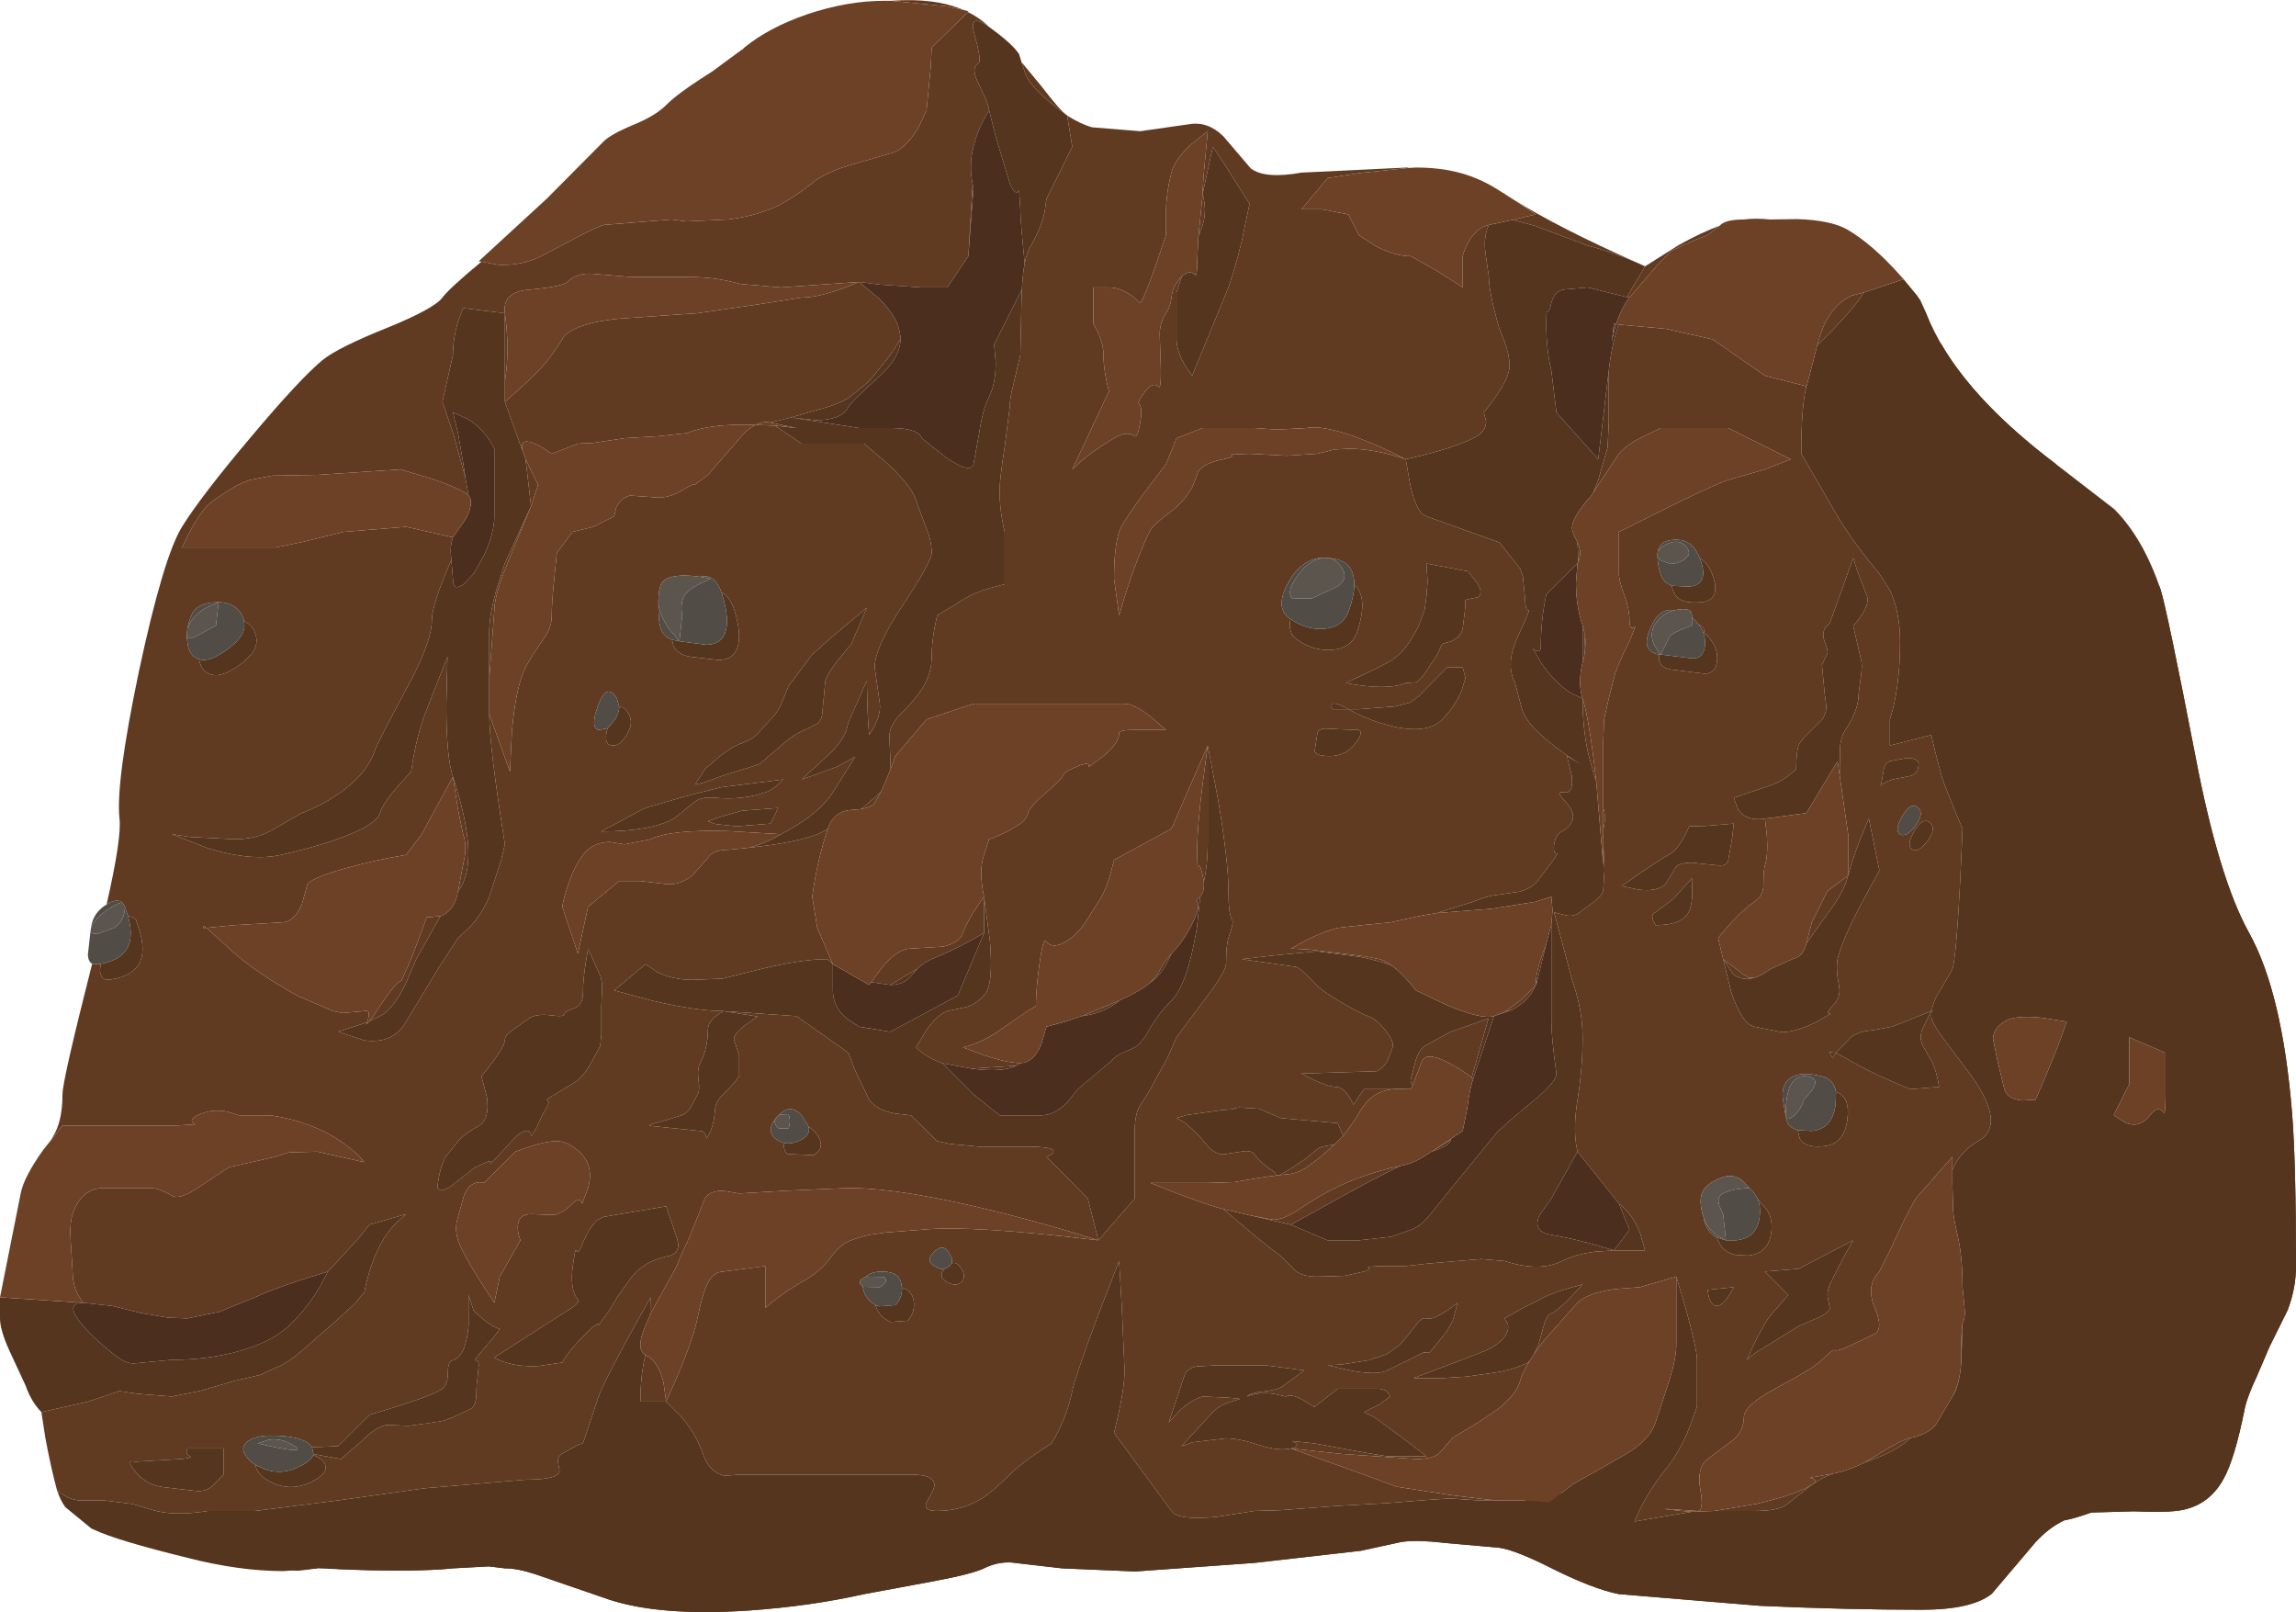 <?xml version="1.0" encoding="UTF-8" standalone="no"?>
<svg xmlns:xlink="http://www.w3.org/1999/xlink" height="206.4px" width="294.0px" xmlns="http://www.w3.org/2000/svg">
  <g transform="matrix(1.0, 0.0, 0.0, 1.0, 0.0, 0.0)">
    <use height="206.4" transform="matrix(1.0, 0.0, 0.0, 1.0, 0.0, 0.0)" width="294.0" xlink:href="#shape0"/>
  </g>
  <defs>
    <g id="shape0" transform="matrix(1.0, 0.0, 0.0, 1.0, 0.0, 0.0)">
      <path d="M272.65 81.45 Q272.65 79.8 273.35 77.45 L274.0 75.45 274.7 75.4 276.55 75.1 276.65 75.45 Q277.45 77.9 281.1 96.7 284.1 112.45 288.0 119.45 292.25 127.1 293.5 142.55 294.0 148.8 294.0 162.1 294.0 164.9 292.95 167.7 L290.6 172.45 288.95 176.3 Q287.75 178.85 287.45 180.3 286.15 186.8 284.75 189.3 282.75 193.0 278.65 193.45 277.05 193.65 273.25 193.5 L267.8 193.65 Q265.55 194.45 264.35 194.65 262.4 195.55 260.65 197.45 L255.05 204.05 Q252.5 206.1 246.0 206.1 236.7 206.1 225.4 205.6 L207.3 204.1 Q203.95 203.45 198.3 200.6 193.3 198.1 191.3 198.1 L185.05 197.55 Q181.2 197.1 179.3 197.45 L174.25 198.55 160.65 200.1 145.35 201.2 136.0 200.8 129.5 200.05 Q127.7 199.95 126.0 200.8 124.4 201.55 119.55 202.45 L110.65 204.1 Q103.75 205.65 95.85 206.2 84.55 206.95 78.0 204.8 L68.55 201.55 Q66.3 200.8 64.65 200.8 L62.6 200.55 58.0 200.8 Q53.2 201.3 43.1 200.9 45.75 200.6 54.05 198.5 62.25 196.35 64.65 196.1 L67.25 195.8 Q66.0 195.8 67.3 195.45 L70.4 194.45 Q72.15 193.8 74.0 193.45 75.85 193.1 75.85 191.2 75.8 188.55 76.65 187.45 77.9 185.8 79.4 184.45 L80.65 183.45 82.65 185.45 Q83.9 186.7 84.15 188.05 L84.65 192.1 84.9 193.85 Q84.65 193.1 84.65 194.1 84.65 195.4 83.1 196.7 L80.0 198.8 Q79.0 199.45 79.5 199.55 81.0 199.8 82.0 200.8 83.45 202.25 84.5 202.55 L88.0 202.8 92.25 202.55 98.0 200.8 Q101.1 199.65 100.5 198.45 99.6 196.7 100.0 196.1 100.95 194.75 102.15 194.35 L105.3 194.1 Q107.0 194.1 108.3 195.05 L111.3 197.45 Q113.25 198.9 114.9 199.1 L120.0 198.8 Q122.5 198.45 126.0 196.35 129.9 194.05 132.0 193.45 134.9 192.65 138.05 189.65 L140.65 186.8 141.3 188.8 Q141.7 189.95 141.55 191.2 L141.3 194.1 141.3 196.8 144.15 197.45 150.0 198.1 162.25 196.7 178.0 194.8 188.4 193.95 Q192.7 193.4 195.3 192.1 197.8 190.85 203.15 191.35 L208.0 192.1 203.3 197.45 204.65 199.45 Q205.5 200.65 210.1 200.55 L220.0 200.1 225.85 200.0 228.65 199.45 Q232.0 198.8 233.3 198.1 L235.8 199.45 Q238.8 200.8 241.3 200.8 243.95 200.8 245.4 199.9 L248.0 197.45 254.1 192.05 258.65 188.1 Q260.0 184.8 261.3 180.1 262.15 177.2 263.5 178.35 264.15 178.95 264.65 180.1 L266.25 181.8 269.3 185.45 Q270.65 187.25 272.4 186.45 273.45 185.95 276.0 183.45 L278.0 181.45 Q279.3 180.15 278.9 178.55 L277.3 174.1 Q276.55 171.85 275.4 171.05 274.25 170.2 274.0 169.45 273.6 168.2 270.75 167.05 L268.0 166.1 Q263.3 165.45 258.65 163.45 255.65 162.15 255.25 161.15 L255.3 158.8 Q255.3 157.15 255.45 156.35 255.7 155.3 256.65 153.45 257.5 151.8 259.15 151.8 L260.65 152.1 262.15 151.45 Q263.8 150.45 264.65 148.8 265.5 147.1 267.5 140.45 L269.3 134.1 270.0 136.45 Q270.65 139.45 270.65 142.8 270.65 148.1 269.3 152.8 275.3 148.1 276.65 145.45 277.55 143.65 277.85 140.9 L278.0 134.8 Q278.0 131.85 275.0 128.05 L272.0 124.8 272.0 114.8 Q272.0 113.3 269.35 113.95 266.65 114.6 266.65 116.1 266.65 117.35 261.65 120.2 259.15 121.65 256.65 122.8 256.65 118.1 258.0 115.45 258.8 113.9 259.6 110.55 L260.65 106.1 Q261.05 104.85 259.9 100.7 L258.65 96.8 256.0 82.8 259.3 84.1 Q261.45 84.95 263.75 88.95 265.0 91.1 266.65 94.8 268.0 97.45 273.3 104.8 273.3 96.1 272.65 92.1 272.25 89.65 272.4 86.25 L272.65 81.45" fill="#4b2e1e" fill-rule="evenodd" stroke="none"/>
      <path d="M263.3 59.45 L259.3 59.95 Q255.0 60.3 253.3 59.45 251.65 58.65 250.65 57.95 L250.0 57.45 250.0 65.45 249.95 66.8 249.4 66.3 Q247.65 63.8 245.3 62.1 242.4 60.05 241.8 58.2 L241.3 54.8 Q240.9 53.2 241.05 51.85 L241.3 49.45 Q241.3 47.85 243.95 45.8 246.65 43.7 248.6 44.1 253.0 51.7 263.3 59.45" fill="#4b2e1e" fill-rule="evenodd" stroke="none"/>
      <path d="M31.1 200.8 L38.45 200.3 Q39.65 200.1 40.65 200.8 L38.2 201.1 31.1 200.8" fill="#4b2e1e" fill-rule="evenodd" stroke="none"/>
      <path d="M243.75 35.75 L243.4 35.35 245.45 37.8 243.75 35.75 M220.2 28.9 L218.65 30.1 Q217.4 30.55 215.6 31.35 L214.0 32.1 212.3 33.85 208.65 38.1 208.35 38.05 208.9 37.05 210.65 34.1 215.0 31.35 Q217.9 29.75 220.2 28.9 M207.25 41.55 L213.3 42.1 219.3 43.45 226.0 48.1 231.3 49.45 Q230.65 52.1 230.65 58.1 L235.3 66.1 Q237.3 69.45 240.65 73.45 L242.0 75.55 Q243.3 78.35 243.3 82.1 243.3 88.1 242.0 92.1 L242.0 95.45 247.3 94.1 247.75 96.05 248.65 99.45 Q249.3 101.45 251.3 106.1 250.65 122.1 250.0 124.1 L248.4 126.85 Q247.3 128.55 247.3 130.1 247.3 130.9 249.1 133.3 L252.55 137.9 Q256.9 144.15 253.3 146.1 250.95 147.45 250.0 149.8 L250.0 148.1 245.3 153.45 Q243.85 156.0 242.25 159.6 L240.65 162.8 Q238.85 164.6 240.1 167.55 241.2 170.2 240.0 170.8 L237.3 172.1 Q235.3 173.1 234.8 172.85 234.65 172.8 233.3 174.1 232.35 175.1 227.3 177.8 223.3 179.95 223.3 181.45 223.3 183.15 221.95 184.35 L218.65 186.8 Q217.2 187.9 217.75 190.9 218.2 193.45 217.35 193.45 L217.3 193.45 213.55 193.2 213.1 193.2 215.3 193.45 216.7 193.55 209.3 194.8 Q210.65 191.45 213.3 188.1 215.0 186.05 216.3 182.85 L217.3 180.1 217.3 174.1 Q217.3 172.85 216.0 168.05 L214.65 163.45 210.0 164.8 206.75 165.05 Q203.25 165.55 202.0 166.8 L197.55 171.8 196.4 173.4 197.0 172.15 197.7 169.65 Q198.05 168.35 198.65 168.15 199.65 167.8 202.65 164.45 200.0 165.15 198.3 165.8 L194.85 167.55 192.65 168.8 193.05 169.45 Q193.3 170.3 192.65 171.15 191.65 172.45 189.65 173.15 L186.3 174.45 181.0 176.45 184.65 176.45 187.8 176.25 191.0 175.8 Q193.65 175.45 195.65 174.45 L195.9 174.2 Q194.9 175.8 194.65 176.8 194.25 178.45 191.75 180.45 L189.3 182.1 186.0 184.1 184.4 185.95 Q183.7 186.8 181.3 186.8 L171.8 186.15 165.3 185.45 174.65 188.8 178.85 190.35 186.0 191.45 190.5 192.0 191.95 192.1 189.3 192.1 185.65 191.85 182.0 192.1 177.65 192.45 171.3 192.8 164.0 193.35 160.65 193.45 155.85 194.2 Q150.85 194.7 150.0 193.45 L142.65 183.45 Q144.0 178.1 144.0 175.45 L143.65 167.45 143.3 161.45 140.55 168.55 Q137.75 176.05 137.3 178.1 136.65 181.45 134.65 184.8 L132.75 186.05 Q130.55 187.55 129.3 188.8 127.15 190.95 125.65 191.9 123.05 193.45 120.0 193.45 118.45 193.45 118.55 192.7 118.55 192.45 119.3 191.15 120.65 188.8 116.65 188.8 L94.65 188.8 92.85 188.95 Q90.85 188.6 90.0 186.1 89.15 183.6 87.15 181.3 L85.3 179.45 82.0 179.45 Q82.0 176.1 82.65 173.45 84.3 174.3 84.95 176.95 L85.3 179.45 Q88.65 172.1 89.3 168.8 89.95 165.7 90.5 164.55 91.3 162.8 92.65 162.8 L98.0 162.1 98.0 167.45 Q100.25 165.5 103.0 163.95 104.95 162.8 106.0 161.45 107.4 159.6 108.4 159.05 109.0 158.7 111.3 158.1 L113.4 157.8 118.0 157.45 Q124.0 156.8 140.65 158.8 L145.3 153.45 145.3 144.8 Q145.3 143.0 145.8 141.85 L147.3 139.45 149.5 135.4 150.65 132.8 154.65 127.45 Q157.0 124.35 157.0 123.3 157.0 121.05 157.3 120.1 158.0 118.1 157.8 117.85 157.3 117.1 157.3 114.1 157.3 110.35 156.0 102.55 L154.65 95.45 150.0 106.1 142.65 110.1 142.15 112.05 Q141.5 114.2 140.65 115.45 L138.8 118.35 Q137.7 119.95 136.0 120.8 134.65 121.45 133.9 120.45 133.65 120.1 133.3 122.1 132.65 126.1 132.65 128.8 L131.65 129.4 128.65 131.45 Q126.0 133.45 123.3 134.1 L126.0 135.1 Q129.0 136.1 130.65 136.1 L130.15 136.45 124.65 136.8 124.35 136.8 120.75 136.15 Q118.6 135.4 117.3 134.1 L118.55 132.0 Q120.05 129.85 121.3 129.45 L123.65 128.95 Q124.8 128.7 126.0 127.45 127.25 126.2 126.75 120.4 L126.0 114.8 Q125.3 111.45 126.0 109.45 L126.65 107.45 Q128.65 106.8 130.65 105.45 131.4 104.95 131.6 104.2 131.75 103.35 134.0 101.45 136.0 99.8 136.25 99.05 136.35 98.8 138.0 98.1 139.65 97.45 139.4 98.2 L141.3 96.8 Q143.3 95.15 143.3 93.85 143.3 93.45 145.3 93.45 L149.3 93.45 147.4 91.8 Q145.25 90.1 144.0 90.1 L124.65 90.1 118.65 92.1 114.65 96.8 114.05 98.45 113.9 94.6 Q113.75 93.0 115.3 91.45 117.4 89.35 118.3 87.8 119.3 86.05 119.3 84.1 119.3 82.45 119.65 80.45 L120.0 78.8 123.3 76.8 Q124.55 75.95 126.75 75.3 L128.65 74.8 128.65 68.1 Q128.0 65.45 128.0 62.8 128.0 61.35 128.65 57.2 L129.3 52.1 Q129.3 50.95 129.75 49.3 L130.65 45.45 130.8 38.45 130.85 37.05 Q130.95 35.1 131.2 33.75 131.5 32.3 132.0 31.45 133.25 29.35 133.75 27.2 L134.0 25.45 137.3 18.8 136.65 14.8 Q138.4 15.9 139.85 16.3 L146.0 16.8 152.3 15.9 Q154.65 15.5 156.65 17.45 L160.15 21.55 Q161.95 22.95 166.65 22.1 L180.15 21.45 180.4 21.5 174.15 22.15 170.0 22.8 166.65 26.8 169.3 26.8 172.65 27.45 174.0 30.1 176.05 31.45 Q178.55 32.8 180.65 32.8 L184.2 34.8 187.3 36.8 187.3 32.8 Q187.5 31.95 188.0 31.05 189.0 29.2 190.65 28.8 189.95 30.25 190.2 32.3 L190.65 35.45 Q190.65 37.45 192.0 42.1 L192.65 43.7 Q193.3 45.55 193.3 46.8 193.3 48.8 190.0 52.8 L190.3 53.95 Q190.3 55.3 188.65 56.1 186.0 57.45 180.0 58.8 L180.6 62.2 Q181.4 65.7 182.65 66.1 L192.0 69.45 194.65 72.8 195.0 73.8 195.3 76.8 Q195.3 78.15 195.8 78.15 L195.3 79.45 Q194.0 82.15 193.65 83.45 193.1 85.7 194.0 87.45 L194.8 90.45 Q195.1 91.9 196.65 93.45 198.8 95.6 202.4 97.85 L200.65 96.8 201.25 99.25 Q201.55 101.65 200.3 101.45 199.15 101.25 200.25 102.4 201.85 104.1 201.3 105.15 200.85 106.05 199.9 106.5 199.2 106.9 199.0 108.15 198.85 109.3 199.45 109.3 L198.65 110.45 196.8 112.9 Q196.1 113.7 194.65 114.15 L191.9 114.55 Q190.35 114.7 188.65 115.45 L184.0 116.9 182.15 117.2 178.0 118.1 174.4 118.45 171.3 118.8 Q169.65 119.2 167.3 120.35 L165.3 121.45 167.4 121.55 172.0 122.1 174.8 122.45 176.65 122.8 Q177.35 123.05 178.15 123.6 176.65 123.0 174.05 122.5 L168.65 121.8 163.35 122.3 159.0 122.8 166.0 123.8 166.8 124.3 168.3 125.8 Q168.95 126.7 171.8 128.35 174.25 129.8 175.3 130.15 176.15 130.4 177.35 131.85 178.6 133.35 178.3 134.15 L177.7 135.75 Q177.2 136.7 176.3 137.15 L166.65 137.45 168.3 138.3 Q170.15 139.15 171.0 139.15 172.3 139.15 173.3 141.45 L174.65 139.45 178.25 139.45 Q176.4 139.7 175.3 140.8 174.3 141.8 173.65 143.15 L172.0 145.45 171.3 143.8 164.0 143.15 161.2 141.95 158.65 141.8 Q157.5 142.0 158.1 142.0 L156.3 142.15 152.0 142.75 150.65 143.15 151.6 143.65 153.3 145.15 154.85 146.95 Q155.8 147.8 156.65 147.8 L158.9 147.45 Q160.25 147.2 160.65 147.8 161.3 148.8 163.3 150.15 L163.4 150.5 161.3 150.8 158.0 151.35 154.65 151.45 147.3 151.45 151.0 152.9 Q155.0 154.4 156.65 154.8 L159.6 157.3 Q162.75 159.95 164.0 160.8 L165.8 162.6 Q166.65 163.45 168.65 163.45 L172.15 163.35 174.65 162.8 Q175.65 162.45 175.15 162.2 L176.65 162.1 180.0 162.1 182.6 161.8 186.65 161.45 189.65 161.2 192.65 161.45 Q197.15 162.9 200.0 161.45 201.65 160.6 204.3 160.25 L206.65 160.1 210.65 160.1 210.0 157.85 Q209.0 155.35 207.3 154.1 L202.0 147.45 Q201.35 144.8 202.0 140.8 202.65 136.8 202.65 132.8 202.65 129.3 201.3 125.45 L199.0 116.8 200.55 117.2 Q201.5 117.4 202.3 116.8 L204.3 115.3 Q205.3 114.45 205.3 113.8 L205.45 111.4 205.3 107.8 205.3 106.2 205.45 105.4 Q205.65 104.5 205.3 103.45 L205.3 94.8 205.4 92.1 206.0 89.45 206.8 86.3 Q207.3 84.75 208.65 82.1 L209.4 80.25 Q208.65 80.8 208.65 79.45 208.65 78.05 208.0 76.2 207.3 74.35 207.3 73.45 L207.3 68.1 215.55 64.0 Q220.05 61.85 221.3 61.45 L226.0 60.1 229.3 58.8 221.3 54.8 212.65 54.8 210.0 56.1 Q208.2 57.0 207.3 58.1 L204.65 62.1 204.0 63.1 204.65 61.45 205.85 57.3 206.0 54.1 206.0 47.45 Q206.35 44.25 207.25 41.55 M232.7 44.2 Q233.25 42.05 234.0 40.8 235.25 38.7 237.1 37.85 L238.65 37.45 Q237.2 39.85 232.7 44.2 M244.2 97.05 L242.0 97.45 Q241.4 97.75 241.25 98.3 L241.0 99.8 240.8 100.65 Q241.1 100.2 242.3 99.8 L244.6 99.35 Q245.45 99.15 245.65 98.15 245.9 97.05 244.2 97.05 M251.3 169.45 L251.15 174.35 Q250.9 177.5 250.0 178.8 251.15 176.85 251.15 173.4 251.15 169.8 251.3 169.45 M244.65 184.1 Q242.95 185.8 238.75 187.25 L240.1 186.45 Q243.4 184.35 244.65 184.1 M234.6 188.7 Q233.05 189.35 232.25 189.95 232.8 189.4 231.75 189.2 L234.0 188.8 234.6 188.7 M232.0 190.1 L228.55 192.8 Q227.35 193.45 224.65 193.45 L219.5 193.45 224.9 192.55 Q230.2 191.3 232.0 190.1 M83.25 168.4 L83.3 166.1 80.2 171.7 Q77.05 177.55 76.65 178.8 L74.65 184.8 74.1 184.95 72.0 186.1 Q71.4 186.5 71.45 187.2 L71.65 188.3 Q71.65 189.45 67.3 189.45 L54.35 190.55 43.3 192.1 32.65 193.45 26.65 193.45 Q22.65 194.1 20.0 193.45 L16.9 192.55 13.3 192.1 10.1 192.1 Q8.5 191.9 7.35 190.8 7.65 191.95 8.35 192.95 7.65 191.95 7.3 190.8 6.5 187.85 5.8 184.05 L5.3 180.8 11.3 179.45 15.3 178.1 17.65 178.45 22.0 178.8 25.75 178.05 30.0 176.8 33.25 176.05 36.0 174.8 Q37.5 174.05 39.55 172.15 L42.65 169.45 45.4 166.95 46.65 165.45 Q47.3 162.1 48.65 159.45 49.5 157.8 50.85 156.45 L52.0 155.45 47.3 156.8 45.9 158.55 42.0 162.8 38.3 163.95 Q34.3 165.3 32.65 166.1 L28.1 167.95 24.0 168.8 21.5 168.7 18.0 168.1 14.35 167.2 10.7 166.8 10.65 166.8 10.0 165.8 Q9.3 164.45 9.3 162.8 L9.05 158.85 Q8.9 156.65 9.3 155.45 10.45 152.1 13.3 152.1 L19.3 152.1 Q20.3 152.1 22.05 153.1 23.0 153.65 25.3 152.1 L29.3 149.45 35.3 148.1 37.0 147.55 40.65 147.45 46.65 148.8 Q45.8 147.65 43.9 146.3 40.05 143.6 34.65 142.8 L30.65 142.8 29.0 142.3 Q27.0 141.95 25.3 142.8 24.0 143.45 25.0 143.95 L22.65 144.1 8.0 144.1 6.55 145.95 7.1 144.95 Q8.0 143.1 8.0 140.1 8.0 138.35 11.8 123.4 L12.65 123.45 12.9 123.4 12.8 124.2 Q12.9 125.65 14.2 125.4 20.0 124.55 17.5 118.1 17.5 117.7 17.2 117.6 16.85 117.3 16.4 117.3 L16.0 116.1 15.7 115.6 Q15.05 114.95 13.7 115.75 L13.65 115.8 Q15.6 107.25 15.3 104.8 14.8 100.2 17.8 85.9 20.9 71.4 23.3 67.45 25.8 63.45 32.05 56.05 38.3 48.6 41.3 46.1 43.25 44.5 49.75 41.9 55.6 39.5 56.65 38.1 57.55 36.9 61.65 33.5 L63.8 33.9 Q66.8 34.05 69.3 32.8 L74.05 30.3 Q76.15 29.2 77.3 28.8 L86.0 28.1 87.9 28.35 93.3 28.1 Q96.7 27.65 99.15 26.55 101.35 25.55 104.0 23.45 105.9 21.9 109.55 20.95 L114.65 19.45 Q116.3 18.6 117.65 16.25 L118.65 14.1 119.2 8.35 119.3 6.1 123.95 1.55 Q125.5 2.3 126.65 3.45 124.0 1.55 124.75 4.3 125.75 7.9 125.3 8.1 124.25 8.65 125.3 10.7 126.65 13.45 126.65 14.1 L125.9 15.45 Q125.05 17.1 124.65 18.8 124.05 21.2 124.55 23.55 L124.0 32.8 121.3 36.8 118.0 36.8 112.75 36.45 110.0 36.1 112.65 38.3 Q115.3 40.95 115.3 43.45 L114.05 45.4 111.3 48.8 108.65 50.95 Q107.6 51.6 106.0 52.1 L101.3 53.45 98.65 54.1 Q97.7 53.9 96.75 54.4 90.9 54.2 88.0 55.45 L84.25 55.85 80.0 56.1 76.0 56.7 74.0 56.8 70.65 58.1 Q69.3 57.1 68.25 56.7 66.45 56.05 66.95 57.85 L64.65 51.45 Q69.3 47.45 70.65 45.45 L72.0 43.45 Q72.15 42.95 73.15 42.35 75.15 41.2 79.3 40.8 L89.3 40.1 96.25 39.1 102.65 38.1 Q105.3 38.1 110.0 36.1 L100.0 36.8 94.75 36.35 Q91.65 35.45 88.0 35.45 L80.65 35.45 75.9 35.05 Q73.85 34.9 72.65 36.1 72.05 36.7 67.65 37.1 64.3 37.4 64.65 40.1 65.3 44.8 64.65 48.8 L64.65 40.1 59.3 39.45 58.65 41.2 Q58.0 43.35 58.0 45.45 L56.65 51.45 58.1 55.7 59.6 61.2 60.0 63.45 Q59.15 62.6 55.15 61.25 L51.3 60.1 40.65 60.8 34.85 60.9 32.0 61.45 Q30.75 61.85 29.65 62.55 29.0 62.95 27.3 64.1 26.05 64.95 24.55 67.6 L23.3 70.1 35.3 70.1 38.9 69.35 44.0 68.1 52.0 67.45 58.0 68.8 Q57.6 69.95 57.75 71.2 L57.8 71.7 Q55.3 77.35 55.3 79.45 55.3 82.15 52.15 88.0 48.3 95.15 48.0 96.1 47.1 98.8 44.1 101.1 41.75 102.9 38.65 104.1 38.5 104.15 34.8 106.3 32.8 107.45 30.0 107.45 L24.25 107.15 22.0 106.8 26.75 108.65 Q32.25 110.3 36.0 109.45 41.05 108.3 44.35 107.0 48.2 105.5 48.65 104.1 49.05 102.85 50.9 100.7 L52.65 98.8 Q53.3 94.15 54.65 90.8 L57.3 84.1 57.15 90.3 Q57.15 96.95 58.0 99.45 L54.0 106.8 52.0 109.45 Q48.05 110.1 44.15 111.2 39.3 112.55 39.3 113.45 L38.65 115.8 Q37.65 118.1 36.0 118.1 L30.0 118.45 26.45 118.8 26.05 118.55 26.0 118.8 26.45 118.8 28.65 120.8 Q32.0 124.1 38.0 127.45 L42.65 129.45 43.9 129.7 46.65 129.45 Q47.6 129.15 47.0 130.9 L43.3 132.1 46.65 133.2 Q50.35 133.7 52.0 130.8 L56.3 123.7 58.65 120.1 60.15 118.7 Q61.8 116.9 62.65 114.8 L64.15 110.2 64.65 108.1 Q62.65 95.45 62.65 91.45 L65.3 98.8 65.55 93.65 Q66.05 87.95 67.3 85.45 68.0 84.1 69.75 81.6 70.65 80.3 70.65 78.8 70.65 77.1 71.0 73.8 L71.3 70.8 73.3 68.1 76.0 67.45 78.65 66.1 78.9 65.0 Q79.4 63.85 80.65 63.45 L83.5 63.65 Q85.4 63.95 87.3 62.8 89.0 61.8 89.0 62.05 L90.65 60.8 94.65 56.2 Q95.7 54.9 96.75 54.4 L99.25 54.5 102.65 56.8 110.65 56.8 113.75 59.45 Q116.9 62.45 117.3 64.1 L118.55 67.45 Q119.3 69.25 119.3 70.8 119.3 71.9 115.65 77.4 112.0 82.9 112.0 85.45 L112.65 90.0 Q112.9 91.7 111.3 94.1 111.1 92.05 111.05 89.4 L111.0 87.15 108.65 92.45 108.35 93.6 Q107.75 95.0 106.3 96.45 L102.65 99.8 107.1 98.2 109.5 96.9 106.65 101.45 Q104.65 104.45 100.0 106.8 L93.15 106.4 Q85.8 106.2 83.3 107.45 L80.0 108.1 78.1 107.8 Q75.9 107.8 74.65 109.45 73.4 111.1 72.6 113.75 72.15 115.1 72.0 116.1 L74.0 122.1 75.3 116.1 79.3 112.8 82.0 112.8 85.35 113.2 Q87.05 113.35 88.65 112.1 L90.75 109.7 Q91.4 108.8 93.3 108.8 L95.85 108.55 98.65 108.2 Q104.35 107.35 106.0 106.1 104.65 110.1 104.0 114.8 L104.65 118.8 106.65 123.45 106.0 122.8 Q102.65 122.8 97.3 124.1 L92.5 125.3 88.65 125.45 Q86.15 125.45 84.15 124.45 L82.65 123.45 78.65 126.8 83.65 128.15 Q89.3 129.45 92.65 129.45 L102.0 130.1 108.65 134.8 109.5 137.05 111.3 140.8 Q112.15 142.05 114.5 142.55 L116.65 142.8 120.0 146.1 121.65 146.45 125.3 146.8 131.3 146.8 Q135.05 146.8 134.9 147.45 134.85 147.8 134.0 148.1 L139.3 153.45 140.65 158.8 Q135.5 157.15 128.9 155.45 115.75 152.1 108.65 152.1 L100.6 152.45 94.65 152.8 92.55 152.45 Q90.4 152.45 90.0 154.1 L88.3 158.35 Q86.9 161.35 86.65 162.1 L83.4 168.0 83.25 168.4 M114.1 0.1 Q119.7 -0.3 123.3 1.25 L121.15 0.8 114.1 0.1 M130.8 7.95 L133.4 11.1 Q135.7 14.1 136.6 14.75 132.0 11.45 131.3 9.45 L130.8 7.95 M193.8 25.55 Q199.45 29.1 209.55 33.6 205.65 32.0 203.3 31.45 L196.5 28.9 193.7 28.15 196.65 27.45 193.8 25.55 M165.3 156.8 L160.05 155.6 162.65 156.1 Q164.0 156.45 166.55 154.7 170.4 152.1 174.0 150.8 176.85 149.75 179.25 149.3 176.65 150.55 172.8 152.65 L165.3 156.8 M204.4 100.1 L204.0 98.8 203.35 96.4 Q202.65 93.2 202.65 89.45 203.5 92.0 204.4 100.1 M202.1 71.95 L202.0 69.45 Q202.6 70.7 202.1 71.95 M182.65 72.15 L182.8 74.45 182.65 76.45 182.4 78.2 181.65 80.15 Q180.1 83.3 178.3 84.45 177.3 85.15 172.3 87.45 177.65 88.45 180.0 87.45 L181.4 87.35 182.3 86.45 184.1 83.7 184.65 82.45 185.85 82.1 Q187.1 81.5 187.3 80.45 L187.6 78.0 187.65 76.8 189.3 76.45 Q190.0 75.8 189.0 74.45 L188.0 73.15 182.65 72.15 M180.0 58.8 Q177.85 57.65 175.15 56.55 169.8 54.35 167.3 54.8 L163.5 55.0 160.65 54.8 154.0 54.8 150.65 56.1 149.3 59.45 146.55 63.05 Q143.75 66.85 143.3 68.1 142.65 70.1 142.65 74.1 L143.3 78.8 Q144.65 74.1 146.0 70.8 147.0 68.3 147.5 67.6 148.0 66.95 150.0 65.45 151.65 64.2 152.65 62.4 L153.3 60.8 Q153.3 60.45 153.7 60.05 154.55 59.2 156.65 58.8 158.35 58.45 157.6 58.2 L160.0 58.1 164.8 58.35 168.65 58.1 170.9 57.55 172.65 57.45 Q176.0 57.45 180.0 58.8 M170.1 71.45 L169.4 71.4 Q166.7 71.5 164.95 74.6 163.2 77.8 165.1 79.15 L165.25 79.25 Q164.85 81.0 166.1 81.9 168.15 83.35 170.5 83.2 173.05 83.05 173.8 80.85 175.25 76.4 173.4 74.9 173.5 71.65 170.1 71.45 M168.65 94.15 L168.35 96.1 Q168.4 96.8 170.3 96.8 172.4 96.8 173.7 95.0 174.95 93.2 173.3 93.45 L170.1 93.3 Q168.65 93.15 168.65 94.15 M170.55 90.2 Q170.4 90.4 170.65 90.8 L172.65 90.8 Q175.65 92.45 178.8 93.1 182.9 93.9 184.65 92.15 186.3 90.45 187.15 88.45 L187.65 86.8 187.3 85.45 185.3 85.45 181.65 89.15 180.55 89.95 178.65 90.45 174.0 90.8 172.65 90.8 Q170.8 89.75 170.55 90.2 M235.55 99.15 L235.65 98.8 235.6 96.35 Q235.55 94.65 236.3 93.45 238.0 90.95 238.0 88.8 L238.3 86.5 Q238.5 85.05 238.3 84.45 L237.3 80.15 Q239.65 77.45 239.0 76.15 L237.9 73.3 237.3 71.45 234.3 79.8 233.75 80.35 Q233.25 81.1 233.65 82.15 234.1 83.25 234.0 83.65 L233.3 85.15 233.65 88.8 233.85 90.35 Q233.9 91.3 233.3 92.15 L231.55 93.9 Q230.5 94.9 230.3 95.45 230.0 96.45 230.0 98.45 228.65 99.8 227.0 100.45 L222.0 102.15 222.6 103.7 Q223.7 105.2 226.0 104.8 L226.25 107.05 Q226.4 109.55 226.0 110.8 225.8 111.35 225.8 113.35 225.8 114.65 224.65 115.45 222.65 116.8 220.0 120.1 L220.65 122.8 221.65 126.9 Q223.0 131.05 224.65 131.45 L228.15 132.15 Q230.0 132.15 232.65 130.8 L234.4 129.8 Q233.65 129.8 234.65 128.8 235.75 127.7 235.5 126.3 235.05 124.1 235.3 122.8 235.75 120.7 238.25 115.85 L240.65 111.45 239.3 104.8 238.2 107.45 Q237.05 110.45 236.65 112.1 L236.65 106.8 235.55 99.15 M212.25 71.4 L212.3 72.1 Q212.6 73.9 213.2 74.5 L214.05 75.0 Q214.3 76.05 214.75 76.45 215.55 77.3 217.85 77.1 220.3 76.85 219.4 73.95 218.8 72.1 217.65 71.45 216.75 69.1 214.65 69.1 213.1 69.1 212.6 69.85 212.4 70.1 212.3 70.5 212.2 70.9 212.25 71.4 M216.65 79.05 L216.65 78.8 Q216.65 77.75 214.85 78.05 L214.55 78.1 213.65 78.1 Q212.05 78.35 211.15 80.9 210.2 83.4 212.45 83.8 212.2 85.55 214.2 85.75 L218.25 86.25 Q219.65 86.25 219.85 84.75 220.0 83.75 219.55 82.7 219.05 81.7 218.2 81.0 L218.2 80.75 Q218.2 80.2 217.55 80.0 L217.1 79.45 216.65 79.05 M202.85 84.05 L202.9 82.15 202.95 81.25 Q203.1 82.55 202.85 84.05 M231.3 120.8 L232.0 118.1 234.0 114.1 236.65 112.1 Q236.25 113.8 234.75 115.95 L231.3 120.8 M216.65 110.45 L220.0 110.8 Q221.1 110.9 221.3 110.15 L221.8 107.3 222.0 105.45 218.4 105.75 216.3 105.8 Q215.0 108.8 213.65 109.45 212.8 109.9 210.15 111.7 L207.65 113.45 209.85 113.9 Q212.25 114.2 213.3 113.15 L214.5 111.15 Q214.85 110.45 216.65 110.45 M212.0 118.45 Q215.0 118.45 216.0 117.15 216.65 116.3 216.7 114.3 L216.65 112.45 214.2 115.15 212.0 116.8 Q211.4 117.0 211.65 117.75 L212.0 118.45 M234.65 135.45 L235.1 134.8 236.3 135.45 Q239.65 137.45 244.65 139.45 L248.3 139.15 Q248.0 137.15 247.3 135.8 L246.2 133.85 Q245.65 132.7 246.3 131.45 L247.3 129.45 242.3 131.45 239.8 131.9 Q237.95 132.05 237.0 132.8 L235.1 134.8 234.25 134.7 234.65 135.45 M220.65 122.8 L223.3 124.8 224.0 125.2 224.6 125.2 Q223.05 125.65 221.9 124.7 L220.65 122.8 M235.1 139.8 Q234.8 138.15 233.3 137.8 230.5 137.1 229.2 138.05 228.05 138.9 228.3 140.8 L228.65 142.85 228.7 143.1 228.9 143.8 Q229.3 144.45 230.2 144.7 L230.45 145.75 Q231.1 147.0 233.5 146.75 236.15 146.5 236.55 143.35 236.95 140.4 235.1 139.8 M196.75 125.95 L196.65 126.1 Q195.85 128.15 193.6 129.3 L192.8 129.5 195.0 127.85 196.65 126.1 196.7 125.3 196.75 125.95 M185.8 145.8 L185.75 145.95 183.3 147.45 185.8 145.8 M163.85 150.45 L165.0 149.8 167.2 148.35 168.65 147.15 Q169.05 146.75 170.85 146.55 168.95 148.35 167.3 149.45 166.15 150.25 164.8 150.35 L163.85 150.45 M180.9 138.9 Q180.55 138.6 180.65 138.15 L181.3 135.7 Q181.8 134.2 182.65 133.8 L185.65 132.15 190.6 130.4 188.45 137.95 Q187.05 136.9 185.55 136.1 182.4 134.45 182.0 136.1 L180.9 138.9 M186.65 166.8 Q183.65 169.15 182.65 168.8 182.0 168.6 181.2 169.8 L179.3 172.15 177.55 173.4 175.3 174.15 171.8 174.7 170.0 174.8 173.1 175.5 Q176.4 176.1 177.65 175.45 L182.3 173.15 183.0 173.2 183.65 172.45 185.2 170.55 186.0 169.15 186.65 166.8 M176.3 177.8 L171.3 177.8 168.3 180.15 166.85 179.25 Q165.3 178.4 164.65 178.8 L163.05 178.45 Q161.1 178.2 159.65 178.8 160.15 178.3 161.85 178.15 163.65 177.95 164.3 177.45 L167.0 175.45 162.0 174.8 156.0 174.8 153.2 174.95 Q151.9 175.25 151.65 176.15 L149.65 182.15 150.95 180.7 Q152.55 179.2 154.0 178.8 L157.3 178.95 158.8 179.1 157.1 179.65 Q156.1 180.0 155.3 180.8 L151.3 185.15 152.75 184.65 157.0 184.15 Q158.65 184.15 161.4 185.05 163.7 185.8 165.3 185.45 166.8 185.15 165.45 184.5 L168.3 184.8 174.85 186.0 177.65 186.45 182.65 186.45 181.0 185.15 176.0 181.45 174.65 180.8 176.65 179.8 178.0 178.8 Q177.65 177.8 176.3 177.8 M224.0 152.1 L223.05 151.1 Q221.8 150.2 220.35 150.8 218.55 151.55 218.05 152.5 217.5 153.5 218.0 155.45 L218.15 155.85 Q218.45 157.75 219.85 158.45 220.4 160.3 222.35 160.7 L222.5 160.75 222.5 160.7 223.85 160.75 Q226.4 160.5 226.8 157.9 227.15 155.45 225.5 154.1 L225.05 153.45 Q224.7 152.7 224.0 152.1 M232.7 168.75 Q234.3 168.05 234.3 167.45 L234.05 166.2 Q233.9 165.45 234.3 164.45 L236.05 161.0 237.3 158.8 230.3 162.45 226.0 162.8 229.0 165.8 227.6 167.4 Q226.55 168.5 226.0 169.45 225.0 171.15 223.65 174.15 224.3 173.45 226.0 172.45 L230.3 169.8 232.7 168.75 M222.0 164.8 L218.65 165.15 218.8 166.0 Q219.05 166.95 219.65 167.15 220.65 167.45 222.0 164.8 M245.65 103.45 Q244.75 102.55 243.65 104.4 242.5 106.3 243.3 106.8 244.05 107.3 245.25 105.75 246.4 104.2 245.65 103.45 M247.2 105.4 Q246.3 104.5 245.15 106.35 244.05 108.25 244.85 108.75 245.6 109.25 246.8 107.7 247.95 106.15 247.2 105.4 M153.45 30.3 L153.65 28.4 154.0 24.8 Q154.0 23.55 154.35 20.05 L154.65 16.8 152.55 18.45 Q150.4 20.45 150.0 22.1 149.3 24.8 149.3 27.45 L149.3 30.1 Q146.65 38.1 146.0 38.8 144.0 36.8 142.0 36.8 L140.0 36.8 140.0 41.45 140.65 42.7 Q141.3 44.2 141.3 45.45 141.3 47.45 142.0 50.1 L137.3 60.1 Q139.3 58.1 142.65 56.1 144.35 55.1 145.3 55.85 145.65 56.1 146.0 54.1 146.35 52.1 145.8 51.6 145.65 51.45 146.65 50.1 147.65 48.8 148.4 49.55 148.65 49.8 148.65 47.45 L148.5 42.8 Q148.5 41.35 149.3 40.1 149.9 39.25 150.05 37.8 150.2 36.55 151.3 35.45 L150.65 37.45 150.65 43.45 Q150.65 45.45 152.65 48.1 L157.3 36.8 Q158.65 32.8 159.3 29.45 L160.0 26.1 156.65 20.8 155.3 18.8 154.0 24.8 154.25 26.05 Q154.4 27.55 154.0 28.8 L153.45 30.3 M110.2 103.6 L110.75 103.2 112.8 101.4 112.0 102.8 Q111.65 103.35 110.2 103.6 M89.65 73.85 Q87.6 73.55 86.35 73.8 85.1 74.0 84.7 74.7 84.35 75.3 84.3 76.9 L84.3 77.1 Q84.3 79.8 84.65 80.6 85.0 81.5 86.05 81.9 L86.2 82.6 Q86.7 83.85 88.5 84.1 L92.0 84.5 Q93.55 84.5 94.2 83.4 95.05 81.95 94.25 78.85 93.6 76.35 92.4 75.85 91.55 73.6 90.0 73.8 L89.65 73.85 M98.65 92.15 L96.95 94.0 Q96.25 94.7 95.0 95.15 93.75 95.55 91.9 97.05 L90.3 98.45 89.0 100.45 90.1 100.2 93.0 99.15 95.65 98.35 97.3 97.8 99.45 95.95 Q101.15 94.4 102.3 93.8 L104.55 92.7 Q105.3 92.2 105.3 91.15 L105.5 89.15 105.65 87.45 Q105.65 86.65 107.35 84.45 L109.0 82.45 111.0 77.8 106.65 81.45 104.0 83.8 101.0 87.8 100.2 89.75 Q99.65 91.15 98.65 92.15 M31.25 79.5 Q31.05 78.5 30.25 77.85 29.35 77.1 28.0 77.1 25.7 77.1 24.8 78.25 24.35 78.85 24.0 80.45 L23.9 81.55 24.1 82.85 Q24.45 84.1 25.5 84.4 25.75 86.1 27.2 86.4 28.5 86.7 30.65 85.15 32.85 83.55 32.85 82.1 32.85 80.7 31.8 79.85 L31.25 79.5 M67.3 58.8 L68.9 62.05 68.0 64.8 65.15 71.7 Q63.3 76.15 63.3 78.1 L62.75 85.55 62.65 86.75 62.65 80.8 Q62.65 78.7 63.65 75.2 L64.65 72.1 68.0 64.8 67.3 58.8 M59.5 66.65 L59.8 66.1 59.75 66.25 59.5 66.65 M79.3 90.55 L79.0 89.45 Q77.75 87.35 76.65 90.15 75.5 93.15 76.65 93.45 L77.8 93.25 Q77.25 95.2 78.2 95.4 79.25 95.7 80.2 94.15 81.2 92.6 80.5 91.4 79.9 90.35 79.3 90.55 M75.0 123.3 Q74.65 125.45 74.65 127.15 74.65 128.7 73.5 129.1 72.3 129.5 72.3 129.8 72.3 130.25 70.6 130.0 68.55 129.75 67.65 130.45 L65.55 131.95 Q64.65 132.55 64.65 133.15 64.65 134.15 61.65 137.8 L62.35 140.45 Q62.75 143.3 61.3 144.15 59.75 145.0 58.8 145.95 L57.3 147.8 Q56.3 149.15 56.0 152.15 L56.45 152.4 Q57.2 152.4 58.65 151.15 L60.85 149.45 62.3 148.8 Q63.0 148.5 62.75 149.0 L63.65 148.15 65.75 145.85 Q66.5 145.0 67.3 144.8 68.0 144.65 68.0 145.5 L68.65 144.45 69.45 142.75 70.0 141.8 Q70.5 141.0 70.0 140.85 69.85 140.8 71.0 140.15 L73.7 138.5 Q74.8 137.7 75.65 136.15 L76.85 133.95 77.0 132.45 77.0 128.8 77.1 126.4 Q77.1 125.3 76.65 124.45 L75.3 121.45 75.0 123.3 M58.65 114.1 L59.5 109.7 Q59.75 108.05 59.3 106.8 L58.65 103.65 58.0 99.45 Q61.6 110.45 58.65 114.1 M56.4 117.3 L53.3 122.8 51.95 125.95 Q50.3 129.3 48.65 130.1 L47.35 130.75 48.65 128.8 Q50.65 125.8 51.4 125.55 L52.65 122.8 54.65 117.45 56.4 117.3 M66.0 147.45 L62.0 151.45 Q61.5 151.3 60.9 151.45 59.75 151.8 59.3 153.45 L58.5 156.35 Q58.25 157.55 58.65 158.8 59.3 160.8 63.3 166.8 L64.0 163.45 66.65 158.8 Q66.3 157.95 66.3 157.15 66.3 155.45 68.0 155.45 L70.9 155.55 Q72.0 155.4 73.3 154.1 74.3 153.1 74.55 154.1 L75.3 152.1 Q76.15 149.15 74.05 147.35 72.6 146.1 71.3 146.1 70.0 146.1 67.85 146.8 L66.0 147.45 M17.45 188.55 Q18.9 190.25 21.3 190.45 L25.2 190.9 Q26.45 191.0 27.3 190.15 L28.65 188.8 28.65 185.45 24.0 185.45 Q23.65 186.15 24.4 186.5 24.65 186.65 23.3 186.8 L17.3 187.15 Q15.95 186.8 17.45 188.55 M39.95 185.3 L39.85 185.15 Q38.75 183.8 34.65 183.8 32.85 183.8 31.85 184.45 30.8 185.15 31.3 186.1 31.75 186.95 32.7 187.55 L32.85 188.1 Q33.5 189.35 35.35 190.05 37.6 190.85 39.85 189.75 42.45 188.45 41.4 187.15 40.95 186.6 40.1 186.3 L40.15 186.15 40.6 186.25 43.65 186.8 46.15 184.65 Q48.35 182.45 49.65 182.45 L52.35 182.55 55.3 182.15 56.8 181.9 58.0 181.45 60.35 180.35 Q61.0 179.8 61.0 178.45 61.0 177.35 61.15 176.4 L61.3 174.8 Q61.3 174.15 60.8 174.15 L61.3 173.45 63.15 171.3 64.0 170.15 Q63.15 169.95 61.8 168.85 L60.65 167.8 60.0 165.8 60.0 169.7 Q59.65 173.7 58.0 174.15 57.35 174.3 57.35 175.7 57.35 177.3 56.65 177.8 55.3 178.8 47.3 181.15 L43.3 185.15 39.95 185.3 M74.65 159.1 Q74.0 160.8 73.75 160.05 73.65 159.8 73.3 162.45 73.0 165.15 74.0 166.4 74.35 166.8 72.65 167.8 L63.3 173.8 Q65.4 175.05 68.9 174.9 L72.0 174.45 Q72.65 173.1 75.3 170.45 76.65 169.15 76.65 169.65 L78.0 167.8 79.05 166.05 80.65 163.8 Q82.3 161.5 85.4 160.85 87.35 160.5 86.65 158.45 L85.3 154.45 77.3 155.8 76.5 156.2 Q75.5 157.05 74.65 159.1 M154.15 112.9 L154.0 112.1 Q153.65 110.45 153.4 110.95 153.3 111.15 153.3 108.8 153.3 105.85 154.0 100.35 L154.65 95.45 154.65 108.1 Q154.65 110.6 154.15 112.9 M126.0 114.8 L126.0 119.45 Q122.65 121.45 119.3 122.8 118.35 123.2 117.5 124.0 L114.0 126.1 111.55 125.75 113.0 123.8 Q115.0 121.45 116.65 121.45 L120.75 121.2 Q122.85 120.75 123.3 119.45 123.75 118.2 124.9 116.4 L126.0 114.8 M138.5 130.1 L143.3 128.1 143.1 128.3 Q141.1 129.8 138.5 130.1 M100.3 99.8 L92.3 100.8 87.6 102.0 83.65 103.15 83.1 103.3 Q82.35 103.55 81.3 104.15 L77.0 106.45 Q83.3 106.45 86.3 104.8 L88.85 102.75 Q89.7 101.95 91.65 102.15 95.1 102.45 98.0 101.45 99.0 101.15 100.3 99.8 M92.2 104.6 L90.65 105.15 91.6 105.5 94.3 105.8 98.65 105.45 99.65 103.45 95.0 103.8 92.2 104.6 M91.65 130.1 Q90.65 130.95 90.65 131.8 90.65 134.2 89.65 136.15 89.25 136.9 89.45 138.3 89.65 139.65 89.3 140.15 L88.55 141.6 Q88.15 142.4 87.3 142.8 L84.45 143.65 Q82.8 144.05 83.3 144.15 L89.65 144.8 Q90.35 144.8 90.45 145.8 L91.0 144.8 Q91.45 143.65 91.55 142.15 91.6 141.2 92.3 140.45 L94.0 138.65 94.65 137.8 94.65 135.15 94.0 133.15 Q93.8 132.55 95.35 131.3 L97.0 130.15 92.65 129.45 91.65 130.1 M99.45 143.05 Q98.0 144.75 99.3 145.8 99.85 146.2 100.45 146.35 L100.4 146.5 Q100.3 147.3 100.85 147.75 L104.15 147.9 Q106.05 146.8 104.2 144.75 L103.55 144.25 102.65 142.8 Q101.25 141.25 99.8 142.7 L99.65 142.8 99.55 142.9 99.45 143.05 M121.85 161.75 Q122.1 161.1 121.3 160.1 120.6 159.25 119.55 160.35 118.45 161.4 119.65 162.1 120.35 162.55 120.9 162.5 120.1 163.45 121.2 164.1 122.45 164.85 123.15 164.1 123.85 163.3 122.85 162.1 122.4 161.55 121.85 161.75 M110.45 164.7 L110.65 165.45 Q111.05 166.5 112.1 167.1 L112.2 167.4 Q112.7 168.7 114.05 169.25 L116.2 169.1 Q117.2 168.1 117.0 166.55 116.8 165.2 115.5 164.85 L115.45 164.6 Q115.25 162.8 113.0 162.8 111.5 162.8 110.85 163.5 109.6 164.0 110.45 164.7" fill="#613a22" fill-rule="evenodd" stroke="none"/>
      <path d="M243.75 35.75 L245.45 37.8 245.9 38.45 246.65 40.1 Q250.35 49.65 263.3 59.45 L270.75 65.2 Q274.45 68.95 276.65 75.45 277.45 77.9 281.1 96.7 284.1 112.45 288.0 119.45 292.25 127.1 293.5 142.55 294.0 148.8 294.0 162.1 294.0 164.9 292.95 167.7 L290.6 172.45 288.95 176.3 Q287.75 178.85 287.45 180.3 286.15 186.8 284.75 189.3 282.75 193.0 278.65 193.45 277.05 193.65 273.25 193.5 L267.8 193.65 Q265.55 194.45 264.35 194.65 262.4 195.55 260.65 197.45 L255.05 204.05 Q252.5 206.1 246.0 206.1 236.7 206.1 225.4 205.6 L207.3 204.1 Q203.95 203.45 198.3 200.6 193.3 198.1 191.3 198.1 L185.05 197.55 Q181.2 197.1 179.3 197.45 L174.25 198.55 160.65 200.1 145.35 201.2 136.0 200.8 129.5 200.05 Q127.7 199.95 126.0 200.8 124.4 201.55 119.55 202.45 L110.65 204.1 Q103.75 205.65 95.85 206.2 84.55 206.95 78.0 204.8 L68.55 201.55 Q66.3 200.8 64.65 200.8 L62.6 200.55 58.0 200.8 Q54.25 201.2 47.1 201.05 L40.65 200.8 36.3 201.15 Q30.65 201.15 24.0 199.45 15.05 197.25 12.15 195.9 L12.05 195.85 11.7 195.7 8.35 192.95 Q7.65 191.95 7.35 190.8 8.5 191.9 10.1 192.1 L13.3 192.1 16.9 192.55 20.0 193.45 Q22.65 194.1 26.65 193.45 L32.65 193.45 43.3 192.1 54.35 190.55 67.3 189.45 Q71.65 189.45 71.65 188.3 L71.45 187.2 Q71.4 186.5 72.0 186.1 L74.1 184.95 74.65 184.8 76.65 178.8 Q77.05 177.55 80.2 171.7 L83.3 166.1 83.25 168.4 Q81.1 172.7 82.65 173.45 82.0 176.1 82.0 179.45 L85.3 179.45 87.15 181.3 Q89.15 183.6 90.0 186.1 90.85 188.6 92.85 188.95 L94.65 188.8 116.65 188.8 Q120.65 188.8 119.3 191.15 118.55 192.45 118.55 192.7 118.45 193.45 120.0 193.45 123.05 193.45 125.65 191.9 127.15 190.95 129.3 188.8 130.55 187.55 132.75 186.05 L134.65 184.8 Q136.65 181.45 137.3 178.1 137.75 176.05 140.55 168.55 L143.3 161.45 143.65 167.45 144.0 175.45 Q144.0 178.1 142.65 183.45 L150.0 193.45 Q150.85 194.7 155.85 194.2 L160.65 193.45 164.0 193.35 171.3 192.8 177.65 192.45 182.0 192.1 185.65 191.85 189.3 192.1 191.95 192.1 195.3 192.1 198.4 192.35 201.3 190.1 207.9 186.35 Q211.2 184.5 212.0 182.1 L213.8 176.6 Q214.65 173.85 214.65 172.1 L214.65 163.45 216.0 168.05 Q217.3 172.85 217.3 174.1 L217.3 180.1 216.3 182.85 Q215.0 186.05 213.3 188.1 210.65 191.45 209.3 194.8 L216.7 193.55 219.5 193.45 224.65 193.45 Q227.35 193.45 228.55 192.8 L232.0 190.1 232.25 189.95 Q233.05 189.35 234.6 188.7 236.65 188.3 238.75 187.25 242.95 185.8 244.65 184.1 246.85 183.65 247.85 182.45 L250.0 178.8 Q250.9 177.5 251.15 174.35 L251.3 169.45 Q251.7 168.65 251.55 167.35 L251.3 164.8 Q251.3 160.8 250.65 158.1 250.2 156.2 250.1 155.05 L250.0 151.45 250.0 149.8 Q250.95 147.45 253.3 146.1 256.9 144.15 252.55 137.9 L249.1 133.3 Q247.3 130.9 247.3 130.1 247.3 128.55 248.4 126.85 L250.0 124.1 Q250.65 122.1 251.3 106.1 249.3 101.45 248.65 99.45 L247.75 96.05 247.3 94.1 242.0 95.45 242.0 92.1 Q243.3 88.1 243.3 82.1 243.3 78.35 242.0 75.55 L240.65 73.45 Q237.3 69.45 235.3 66.1 L230.65 58.1 Q230.65 52.1 231.3 49.45 L231.35 49.4 232.15 46.35 232.7 44.2 Q237.2 39.85 238.65 37.45 L243.75 35.75 M244.2 97.05 Q245.9 97.05 245.65 98.15 245.45 99.15 244.6 99.35 L242.3 99.8 Q241.1 100.2 240.8 100.65 L241.0 99.8 241.25 98.3 Q241.4 97.75 242.0 97.45 L244.2 97.05 M5.3 180.8 Q4.0 179.45 3.3 177.45 L1.4 173.35 Q0.0 170.4 0.0 168.8 L0.0 166.1 10.65 166.8 10.7 166.8 10.65 166.8 Q8.4 166.8 10.15 169.15 11.55 171.0 14.65 173.45 16.2 174.7 17.3 174.55 L22.0 174.1 Q26.45 174.1 30.4 173.05 35.0 171.8 37.3 169.45 39.4 167.35 40.9 164.85 L42.0 162.8 45.9 158.55 47.3 156.8 52.0 155.45 50.85 156.45 Q49.5 157.8 48.65 159.45 47.3 162.1 46.65 165.45 L45.4 166.95 42.65 169.45 39.55 172.15 Q37.5 174.05 36.0 174.8 L33.25 176.05 30.0 176.8 25.75 178.05 22.0 178.8 17.65 178.45 15.3 178.1 11.3 179.45 5.3 180.8 M126.65 3.45 Q129.7 5.65 130.5 6.95 L130.8 7.95 131.3 9.45 Q132.0 11.45 136.6 14.75 L136.65 14.8 137.3 18.8 134.0 25.45 133.75 27.2 Q133.25 29.35 132.0 31.45 131.5 32.3 131.2 33.75 L131.15 33.1 Q130.65 28.1 130.65 26.8 L130.5 24.4 Q130.0 25.15 129.3 23.45 L127.5 17.5 126.65 14.1 Q126.65 13.45 125.3 10.7 124.25 8.65 125.3 8.1 125.75 7.9 124.75 4.3 124.0 1.55 126.65 3.45 M209.55 33.6 L210.65 34.1 208.9 37.05 208.35 38.05 203.3 36.8 200.45 37.05 Q199.05 37.15 198.65 38.8 198.35 40.15 198.1 39.85 198.0 39.8 198.0 41.45 198.0 44.8 198.65 47.45 L199.3 52.8 204.65 58.8 206.0 47.45 206.0 54.1 205.85 57.3 204.65 61.45 204.0 63.1 203.4 63.95 Q203.65 63.45 202.65 64.8 201.3 66.55 201.3 67.6 201.3 68.15 202.0 69.45 L202.1 71.95 202.0 72.1 198.0 76.1 Q197.3 79.45 197.3 82.8 197.3 83.8 196.3 83.05 L197.3 84.8 Q199.0 87.3 201.0 88.65 L202.65 89.45 Q202.65 93.2 203.35 96.4 L204.0 98.8 204.4 100.1 205.3 110.8 205.3 107.8 205.45 111.4 205.3 113.8 Q205.3 114.45 204.3 115.3 L202.3 116.8 Q201.5 117.4 200.55 117.2 L199.0 116.8 201.3 125.45 Q202.65 129.3 202.65 132.8 202.65 136.8 202.0 140.8 201.35 144.8 202.0 147.45 L198.65 153.45 197.15 155.55 Q196.15 157.7 198.65 158.1 202.65 158.8 206.65 160.1 L204.3 160.25 Q201.65 160.6 200.0 161.45 197.15 162.9 192.65 161.45 L189.65 161.2 186.65 161.45 182.6 161.8 180.0 162.1 176.65 162.1 175.15 162.2 Q175.65 162.45 174.65 162.8 L172.15 163.35 168.65 163.45 Q166.65 163.45 165.8 162.6 L164.0 160.8 Q162.75 159.95 159.6 157.3 L156.65 154.8 160.05 155.6 165.3 156.8 170.0 158.8 174.0 158.8 178.1 158.35 180.65 157.45 Q181.85 157.05 183.0 155.65 L185.3 152.8 191.3 145.45 Q192.05 144.45 196.05 141.2 199.3 138.55 199.3 137.45 198.65 132.8 198.65 130.8 L198.65 118.4 198.8 116.55 198.65 114.8 196.65 115.45 191.0 116.35 185.3 116.8 184.0 116.9 188.65 115.45 Q190.35 114.7 191.9 114.55 L194.65 114.15 Q196.1 113.7 196.8 112.9 L198.65 110.45 199.45 109.3 Q198.85 109.3 199.0 108.15 199.2 106.9 199.9 106.5 200.85 106.05 201.3 105.15 201.85 104.1 200.25 102.4 199.15 101.25 200.3 101.45 201.55 101.65 201.25 99.25 L200.65 96.8 202.4 97.85 Q198.8 95.6 196.65 93.45 195.1 91.9 194.8 90.45 L194.0 87.45 Q193.1 85.7 193.65 83.45 194.0 82.15 195.3 79.45 L195.8 78.15 Q195.3 78.15 195.3 76.8 L195.0 73.8 194.65 72.8 192.0 69.45 182.65 66.1 Q181.4 65.7 180.6 62.2 L180.0 58.8 Q186.0 57.45 188.65 56.1 190.3 55.3 190.3 53.95 L190.0 52.8 Q193.3 48.8 193.3 46.8 193.3 45.55 192.65 43.7 L192.0 42.1 Q190.65 37.45 190.65 35.45 L190.2 32.3 Q189.95 30.25 190.65 28.8 L193.7 28.15 196.5 28.9 203.3 31.45 Q205.65 32.0 209.55 33.6 M182.65 72.15 L188.0 73.15 189.0 74.45 Q190.0 75.8 189.3 76.45 L187.65 76.8 187.6 78.0 187.3 80.45 Q187.1 81.5 185.85 82.1 L184.65 82.45 184.1 83.7 182.3 86.45 181.4 87.35 180.0 87.45 Q177.65 88.45 172.3 87.45 177.3 85.15 178.3 84.45 180.1 83.3 181.65 80.15 L182.4 78.2 182.65 76.45 182.8 74.45 182.65 72.15 M165.25 79.25 Q167.25 80.65 169.45 80.5 172.0 80.35 172.75 78.1 173.4 76.25 173.4 74.9 175.25 76.4 173.8 80.85 173.05 83.05 170.5 83.2 168.15 83.35 166.1 81.9 164.85 81.0 165.25 79.25 M168.65 94.15 Q168.65 93.15 170.1 93.3 L173.3 93.45 Q174.95 93.2 173.7 95.0 172.4 96.8 170.3 96.8 168.4 96.8 168.35 96.1 L168.65 94.15 M170.55 90.2 Q170.8 89.75 172.65 90.8 L174.0 90.8 178.65 90.45 180.55 89.95 181.65 89.15 185.3 85.45 187.3 85.45 187.65 86.8 187.15 88.45 Q186.3 90.45 184.65 92.15 182.9 93.9 178.8 93.1 175.65 92.45 172.65 90.8 L170.65 90.8 Q170.4 90.4 170.55 90.2 M205.3 103.45 Q205.65 104.5 205.45 105.4 L205.3 106.2 205.3 103.45 M226.0 104.8 Q223.7 105.2 222.6 103.7 L222.0 102.15 227.0 100.45 Q228.65 99.8 230.0 98.45 230.0 96.45 230.3 95.45 230.5 94.9 231.55 93.9 L233.3 92.15 Q233.9 91.3 233.85 90.35 L233.65 88.8 233.3 85.15 234.0 83.65 Q234.1 83.25 233.65 82.15 233.25 81.1 233.75 80.35 L234.3 79.8 237.3 71.45 237.9 73.3 239.0 76.15 Q239.65 77.45 237.3 80.15 L238.3 84.45 Q238.5 85.05 238.3 86.5 L238.0 88.8 Q238.0 90.95 236.3 93.45 235.55 94.65 235.6 96.35 L235.65 98.8 235.55 99.15 235.3 97.45 231.3 104.1 226.9 104.7 226.0 104.8 M236.65 112.1 Q237.05 110.45 238.2 107.45 L239.3 104.8 240.65 111.45 238.25 115.85 Q235.75 120.7 235.3 122.8 235.05 124.1 235.5 126.3 235.75 127.7 234.65 128.8 233.65 129.8 234.4 129.8 L232.65 130.8 Q230.0 132.15 228.15 132.15 L224.65 131.45 Q223.0 131.05 221.65 126.9 L220.65 122.8 221.9 124.7 Q223.05 125.65 224.6 125.2 225.55 124.9 226.65 124.1 L226.85 124.0 229.75 122.7 229.95 122.65 Q231.0 122.2 231.3 120.8 L234.75 115.95 Q236.25 113.8 236.65 112.1 M214.05 75.0 L216.3 75.1 Q218.75 74.9 217.85 72.0 L217.65 71.45 Q218.8 72.1 219.4 73.95 220.3 76.85 217.85 77.1 215.55 77.3 214.75 76.45 214.3 76.05 214.05 75.0 M217.55 80.0 Q218.2 80.2 218.2 80.75 L218.2 81.0 Q219.05 81.7 219.55 82.7 220.0 83.75 219.85 84.75 219.65 86.25 218.25 86.25 L214.2 85.75 Q212.2 85.55 212.45 83.8 L212.65 83.8 216.75 84.3 Q218.1 84.3 218.3 82.8 218.5 81.3 217.55 80.0 M202.95 81.25 L202.9 82.15 202.85 84.05 202.65 84.8 202.65 80.1 202.95 81.25 M216.65 110.45 Q214.85 110.45 214.5 111.15 L213.3 113.15 Q212.25 114.2 209.85 113.9 L207.65 113.45 210.15 111.7 Q212.8 109.9 213.65 109.45 215.0 108.8 216.3 105.8 L218.4 105.75 222.0 105.45 221.8 107.3 221.3 110.15 Q221.1 110.9 220.0 110.8 L216.65 110.45 M212.0 118.45 L211.65 117.75 Q211.4 117.0 212.0 116.8 L214.2 115.15 216.65 112.45 216.7 114.3 Q216.65 116.3 216.0 117.15 215.0 118.45 212.0 118.45 M234.65 135.45 L234.25 134.7 235.1 134.8 237.0 132.8 Q237.95 132.05 239.8 131.9 L242.3 131.45 247.3 129.45 246.3 131.45 Q245.65 132.7 246.2 133.85 L247.3 135.8 Q248.0 137.15 248.3 139.15 L244.65 139.45 Q239.65 137.45 236.3 135.45 L235.1 134.8 234.65 135.45 M230.2 144.7 L232.0 144.8 Q234.65 144.55 235.05 141.4 L235.1 139.8 Q236.95 140.4 236.55 143.35 236.15 146.5 233.5 146.75 231.1 147.0 230.45 145.75 L230.2 144.7 M197.95 121.0 L196.75 125.95 196.7 125.3 Q196.9 123.55 197.95 121.0 M193.6 129.3 L193.45 129.35 191.3 130.1 188.65 138.1 188.45 137.95 190.6 130.4 185.65 132.15 182.65 133.8 Q181.8 134.2 181.3 135.7 L180.65 138.15 Q180.55 138.6 180.9 138.9 L180.65 139.45 178.75 139.4 178.25 139.45 174.65 139.45 173.3 141.45 Q172.3 139.15 171.0 139.15 170.15 139.15 168.3 138.3 L166.65 137.45 176.3 137.15 Q177.2 136.7 177.7 135.75 L178.3 134.15 Q178.6 133.35 177.35 131.85 176.15 130.4 175.3 130.15 174.25 129.8 171.8 128.35 168.95 126.7 168.3 125.8 L166.8 124.3 166.0 123.8 159.0 122.8 163.35 122.3 168.65 121.8 174.05 122.5 Q176.65 123.0 178.15 123.6 179.6 124.6 181.3 126.8 L185.3 128.7 Q189.65 130.55 191.3 130.1 L192.8 129.5 193.6 129.3 M187.9 141.75 L187.9 141.85 187.8 142.3 187.9 141.75 M185.75 145.95 L185.75 146.0 Q185.6 146.7 183.3 147.45 L185.75 145.95 M170.85 146.55 Q169.05 146.75 168.65 147.15 L167.2 148.35 165.0 149.8 163.85 150.45 163.4 150.5 163.3 150.15 Q161.3 148.8 160.65 147.8 160.25 147.2 158.9 147.45 L156.65 147.8 Q155.8 147.8 154.85 146.95 L153.3 145.15 151.6 143.65 150.65 143.15 152.0 142.75 156.3 142.15 158.1 142.0 Q157.5 142.0 158.65 141.8 L161.2 141.95 164.0 143.15 171.3 143.8 172.0 145.45 170.85 146.55 M186.65 166.8 L186.0 169.15 185.2 170.55 183.65 172.45 183.0 173.2 182.3 173.15 177.65 175.45 Q176.4 176.1 173.1 175.5 L170.0 174.8 171.8 174.7 175.3 174.15 177.55 173.4 179.3 172.15 181.2 169.8 Q182.0 168.6 182.65 168.8 183.65 169.15 186.65 166.8 M196.4 173.4 L195.9 174.2 195.65 174.45 Q193.65 175.45 191.0 175.8 L187.8 176.25 184.65 176.45 181.0 176.45 186.3 174.45 189.65 173.15 Q191.65 172.45 192.65 171.15 193.3 170.3 193.05 169.45 L192.65 168.8 194.85 167.55 198.3 165.8 Q200.0 165.15 202.65 164.45 199.65 167.8 198.65 168.15 198.05 168.35 197.7 169.65 L197.0 172.15 196.4 173.4 M176.3 177.8 Q177.65 177.8 178.0 178.8 L176.65 179.8 174.65 180.8 176.0 181.45 181.0 185.15 182.65 186.45 177.65 186.45 174.85 186.0 168.3 184.8 165.45 184.5 Q166.8 185.15 165.3 185.45 163.7 185.8 161.4 185.05 158.65 184.15 157.0 184.15 L152.75 184.65 151.3 185.15 155.3 180.8 Q156.1 180.0 157.1 179.65 L158.8 179.1 157.3 178.95 154.0 178.8 Q152.55 179.2 150.95 180.7 L149.65 182.15 151.65 176.15 Q151.9 175.25 153.2 174.95 L156.0 174.8 162.0 174.8 167.0 175.45 164.3 177.45 Q163.65 177.95 161.85 178.15 160.15 178.3 159.65 178.8 161.1 178.2 163.05 178.45 L164.65 178.8 Q165.3 178.4 166.85 179.25 L168.3 180.15 171.3 177.8 176.3 177.8 M220.85 158.75 L221.0 158.8 222.3 158.8 Q224.9 158.55 225.3 155.95 225.5 154.5 225.05 153.45 L225.5 154.1 Q227.15 155.45 226.8 157.9 226.4 160.5 223.85 160.75 L222.5 160.7 222.5 160.75 222.35 160.7 Q220.4 160.3 219.85 158.45 L220.85 158.75 M232.7 168.75 L230.3 169.8 226.0 172.45 Q224.3 173.45 223.65 174.15 225.0 171.15 226.0 169.45 226.55 168.5 227.6 167.4 L229.0 165.8 226.0 162.8 230.3 162.45 237.3 158.8 236.05 161.0 234.3 164.45 Q233.9 165.45 234.05 166.2 L234.3 167.45 Q234.3 168.05 232.7 168.75 M206.65 160.1 L208.65 157.45 207.3 154.1 Q209.0 155.35 210.0 157.85 L210.65 160.1 206.65 160.1 M222.0 164.8 Q220.65 167.45 219.65 167.15 219.05 166.95 218.8 166.0 L218.65 165.15 222.0 164.8 M247.2 105.4 Q247.95 106.15 246.8 107.7 245.6 109.25 244.85 108.75 244.05 108.25 245.15 106.35 246.3 104.5 247.2 105.4 M256.65 130.8 Q255.4 131.6 255.25 132.6 255.15 133.1 255.3 133.45 L255.75 135.7 256.65 139.45 Q257.05 140.7 258.9 140.9 L260.65 140.8 Q263.3 134.8 264.65 130.8 L261.4 130.3 Q257.9 129.95 256.65 130.8 M272.65 132.8 L272.65 138.8 270.65 142.8 272.25 143.8 Q274.05 144.45 275.3 142.8 276.3 141.45 277.05 142.45 277.3 142.8 277.3 140.1 L277.3 134.8 272.65 132.8 M151.3 35.45 Q152.3 34.45 153.05 35.2 153.3 35.45 153.3 33.45 L153.45 30.3 154.0 28.8 Q154.4 27.55 154.25 26.05 L154.0 24.8 155.3 18.8 156.65 20.8 160.0 26.1 159.3 29.45 Q158.65 32.8 157.3 36.8 L152.65 48.1 Q150.65 45.45 150.65 43.45 L150.65 37.45 151.3 35.45 M124.55 23.55 L124.65 24.1 124.0 32.8 124.55 23.55 M115.3 43.45 Q115.3 45.75 112.5 48.3 109.05 51.35 108.65 52.1 107.8 53.8 104.45 53.8 L101.3 53.45 110.0 54.8 114.0 54.8 Q116.5 54.8 117.5 55.45 118.0 55.8 118.0 56.1 L121.1 58.55 Q124.25 60.7 124.65 59.45 L125.4 55.35 Q125.85 52.35 126.65 50.8 127.5 49.1 127.5 46.45 L127.3 44.1 130.65 37.45 130.85 37.05 130.8 38.45 130.65 45.45 129.75 49.3 Q129.3 50.95 129.3 52.1 L128.65 57.2 Q128.0 61.35 128.0 62.8 128.0 65.45 128.65 68.1 L128.65 74.8 126.75 75.3 Q124.55 75.95 123.3 76.8 L120.0 78.8 119.65 80.45 Q119.3 82.45 119.3 84.1 119.3 86.05 118.3 87.8 117.4 89.35 115.3 91.45 113.75 93.0 113.9 94.6 L114.05 98.45 113.8 99.05 112.8 101.4 110.75 103.2 110.2 103.6 109.0 103.7 Q106.75 103.85 106.0 106.1 104.35 107.35 98.65 108.2 L95.85 108.55 Q97.9 108.05 100.0 106.8 104.65 104.45 106.65 101.45 L109.5 96.9 107.1 98.2 102.65 99.8 106.3 96.45 Q107.75 95.0 108.35 93.6 L108.65 92.45 111.0 87.15 111.05 89.4 Q111.1 92.05 111.3 94.1 112.9 91.7 112.65 90.0 L112.0 85.45 Q112.0 82.9 115.65 77.4 119.3 71.9 119.3 70.8 119.3 69.25 118.55 67.45 L117.3 64.1 Q116.9 62.45 113.75 59.45 L110.65 56.8 102.65 56.8 99.25 54.5 102.0 54.8 98.65 54.1 101.3 53.45 106.0 52.1 Q107.6 51.6 108.65 50.95 L111.3 48.8 114.05 45.4 115.3 43.45 M64.65 48.8 L64.65 51.45 66.95 57.85 67.3 58.8 68.0 64.8 64.65 72.1 63.65 75.2 Q62.65 78.7 62.65 80.8 L62.65 86.75 62.65 91.45 Q62.65 95.45 64.65 108.1 L64.15 110.2 62.65 114.8 Q61.8 116.9 60.15 118.7 L58.65 120.1 56.3 123.7 52.0 130.8 Q50.35 133.7 46.65 133.2 L43.3 132.1 47.0 130.9 46.9 131.15 47.35 130.75 48.65 130.1 Q50.3 129.3 51.95 125.95 L53.3 122.8 56.4 117.3 Q58.25 116.6 58.65 114.1 61.6 110.45 58.0 99.45 57.15 96.95 57.15 90.3 L57.3 84.1 54.65 90.8 Q53.3 94.15 52.65 98.8 L50.9 100.7 Q49.05 102.85 48.65 104.1 48.2 105.5 44.35 107.0 41.05 108.3 36.0 109.45 32.25 110.3 26.75 108.65 L22.0 106.8 24.25 107.15 30.0 107.45 Q32.8 107.45 34.8 106.3 38.5 104.15 38.65 104.1 41.75 102.9 44.1 101.1 47.1 98.8 48.0 96.1 48.3 95.15 52.15 88.0 55.3 82.15 55.3 79.45 55.3 77.35 57.8 71.7 L58.0 74.1 Q58.0 75.8 59.35 74.8 L60.65 73.45 62.0 71.05 Q63.3 68.2 63.3 66.1 L63.3 57.45 Q62.05 54.95 59.9 53.65 L58.0 52.8 58.65 55.45 59.3 59.2 59.6 61.2 58.1 55.7 56.65 51.45 58.0 45.45 Q58.0 43.35 58.65 41.2 L59.3 39.45 64.65 40.1 64.65 48.8 M126.0 114.8 L126.75 120.4 Q127.25 126.2 126.0 127.45 124.8 128.7 123.65 128.95 L121.3 129.45 Q120.05 129.85 118.55 132.0 L117.3 134.1 Q118.6 135.4 120.75 136.15 L120.65 136.1 124.65 140.1 128.0 142.8 133.3 142.8 Q135.0 142.8 136.65 141.15 L138.0 139.45 142.0 136.1 Q143.1 135.0 143.65 134.85 L145.3 134.1 Q146.25 133.5 147.15 131.85 148.25 129.85 150.0 128.1 152.05 126.05 153.25 118.85 L153.7 114.75 Q154.25 114.15 154.15 112.9 154.65 110.6 154.65 108.1 L154.65 95.45 156.0 102.55 Q157.3 110.35 157.3 114.1 157.3 117.1 157.8 117.85 158.0 118.1 157.3 120.1 157.0 121.05 157.0 123.3 157.0 124.35 154.65 127.45 L150.65 132.8 149.5 135.4 147.3 139.45 145.8 141.85 Q145.3 143.0 145.3 144.8 L145.3 153.45 140.65 158.8 139.3 153.45 134.0 148.1 Q134.85 147.8 134.9 147.45 135.05 146.8 131.3 146.8 L125.3 146.8 121.65 146.45 120.0 146.1 116.65 142.8 114.5 142.55 Q112.15 142.05 111.3 140.8 L109.5 137.05 108.65 134.8 102.0 130.1 92.65 129.45 Q89.3 129.45 83.65 128.15 L78.65 126.8 82.65 123.45 84.15 124.45 Q86.15 125.45 88.65 125.45 L92.5 125.3 97.3 124.1 Q102.65 122.8 106.0 122.8 L106.65 123.45 106.65 126.8 Q106.65 128.85 108.35 130.35 L110.0 131.45 114.0 132.1 122.65 127.45 125.8 119.95 126.0 119.45 126.0 114.8 M124.35 136.8 L124.65 136.8 130.15 136.45 Q128.4 137.3 124.65 136.85 L124.35 136.8 M92.4 75.85 Q93.6 76.35 94.25 78.85 95.05 81.95 94.2 83.4 93.55 84.5 92.0 84.5 L88.5 84.1 Q86.7 83.85 86.2 82.6 L86.05 81.9 87.0 82.1 90.45 82.55 Q92.0 82.55 92.65 81.45 93.5 80.0 92.7 76.9 L92.4 75.85 M98.65 92.15 Q99.65 91.15 100.2 89.75 L101.0 87.8 104.0 83.8 106.65 81.45 111.0 77.8 109.0 82.45 107.35 84.45 Q105.65 86.65 105.65 87.45 L105.5 89.15 105.3 91.15 Q105.3 92.2 104.55 92.7 L102.3 93.8 Q101.15 94.4 99.45 95.95 L97.3 97.8 95.65 98.35 93.0 99.15 90.1 100.2 89.0 100.45 90.3 98.45 91.9 97.05 Q93.75 95.55 95.0 95.15 96.25 94.7 96.95 94.0 L98.65 92.15 M25.5 84.4 L25.65 84.45 Q26.95 84.75 29.1 83.15 31.3 81.55 31.3 80.1 L31.25 79.5 31.8 79.85 Q32.85 80.7 32.85 82.1 32.85 83.55 30.65 85.15 28.5 86.7 27.2 86.4 25.75 86.1 25.5 84.4 M59.75 66.25 L59.8 66.1 60.0 65.65 59.75 66.25 M77.8 93.25 L78.7 92.2 Q79.25 91.3 79.3 90.55 79.9 90.35 80.5 91.4 81.2 92.6 80.2 94.15 79.25 95.7 78.2 95.4 77.25 95.2 77.8 93.25 M75.0 123.3 L75.3 121.45 76.65 124.45 Q77.1 125.3 77.1 126.4 L77.0 128.8 77.0 132.45 76.85 133.95 75.65 136.15 Q74.8 137.7 73.7 138.5 L71.0 140.15 Q69.85 140.8 70.0 140.85 70.5 141.0 70.0 141.8 L69.45 142.75 68.65 144.45 68.0 145.5 Q68.0 144.65 67.3 144.8 66.5 145.0 65.75 145.85 L63.65 148.15 62.75 149.0 Q63.0 148.5 62.3 148.8 L60.85 149.45 58.65 151.15 Q57.2 152.4 56.45 152.4 L56.0 152.15 Q56.3 149.15 57.3 147.8 L58.8 145.95 Q59.75 145.0 61.3 144.15 62.75 143.3 62.35 140.45 L61.65 137.8 Q64.65 134.15 64.65 133.15 64.65 132.55 65.55 131.95 L67.65 130.45 Q68.55 129.75 70.6 130.0 72.3 130.25 72.3 129.8 72.3 129.5 73.5 129.1 74.65 128.7 74.65 127.15 74.65 125.45 75.0 123.3 M12.9 123.4 Q15.05 123.0 15.95 121.9 17.25 120.35 16.4 117.3 16.85 117.3 17.2 117.6 17.5 117.7 17.5 118.1 20.0 124.55 14.2 125.4 12.9 125.65 12.8 124.2 L12.9 123.4 M17.45 188.55 Q15.95 186.8 17.3 187.15 L23.3 186.8 Q24.65 186.65 24.4 186.5 23.65 186.15 24.0 185.45 L28.65 185.45 28.65 188.8 27.3 190.15 Q26.45 191.0 25.2 190.9 L21.3 190.45 Q18.9 190.25 17.45 188.55 M32.7 187.55 L33.85 188.1 Q36.1 188.9 38.3 187.8 39.8 187.05 40.1 186.3 40.95 186.6 41.4 187.15 42.45 188.45 39.85 189.75 37.6 190.85 35.35 190.05 33.5 189.35 32.85 188.1 L32.7 187.55 M40.15 186.15 L39.95 185.3 43.3 185.15 47.3 181.15 Q55.3 178.8 56.65 177.8 57.35 177.3 57.35 175.7 57.35 174.3 58.0 174.15 59.65 173.7 60.0 169.7 L60.0 165.8 60.65 167.8 61.8 168.85 Q63.15 169.95 64.0 170.15 L63.15 171.3 61.3 173.45 60.8 174.15 Q61.3 174.15 61.3 174.8 L61.15 176.4 Q61.0 177.35 61.0 178.45 61.0 179.8 60.35 180.35 L58.0 181.45 56.8 181.9 55.3 182.15 52.35 182.55 49.65 182.45 Q48.35 182.45 46.15 184.65 L43.65 186.8 40.6 186.25 40.15 186.15 M74.65 159.1 Q75.5 157.05 76.5 156.2 L77.3 155.8 85.3 154.45 86.65 158.45 Q87.35 160.5 85.4 160.85 82.3 161.5 80.65 163.8 L79.05 166.05 78.0 167.8 76.65 169.65 Q76.65 169.15 75.3 170.45 72.65 173.1 72.0 174.45 L68.9 174.9 Q65.4 175.05 63.3 173.8 L72.65 167.8 Q74.35 166.8 74.0 166.4 73.0 165.15 73.3 162.45 73.65 159.8 73.75 160.05 74.0 160.8 74.65 159.1 M147.3 125.8 L148.15 124.85 149.05 123.3 150.0 122.1 Q148.85 124.8 147.3 125.8 M114.0 126.1 L117.5 124.0 116.65 124.95 Q115.75 126.1 114.0 126.1 M91.65 130.1 L92.65 129.45 97.0 130.15 95.35 131.3 Q93.8 132.55 94.0 133.15 L94.65 135.15 94.65 137.8 94.0 138.65 92.3 140.45 Q91.6 141.2 91.55 142.15 91.45 143.65 91.0 144.8 L90.45 145.8 Q90.35 144.8 89.65 144.8 L83.3 144.15 Q82.8 144.05 84.45 143.65 L87.3 142.8 Q88.15 142.4 88.55 141.6 L89.3 140.15 Q89.65 139.65 89.45 138.3 89.25 136.9 89.65 136.15 90.65 134.2 90.65 131.8 90.65 130.95 91.65 130.1 M92.2 104.6 L95.0 103.8 99.65 103.45 98.65 105.45 94.3 105.8 91.6 105.5 90.65 105.15 92.2 104.6 M100.3 99.8 Q99.0 101.15 98.0 101.45 95.1 102.45 91.65 102.15 89.7 101.95 88.85 102.75 L86.3 104.8 Q83.3 106.45 77.0 106.45 L81.3 104.15 Q82.35 103.55 83.1 103.3 L83.65 103.15 87.6 102.0 92.3 100.8 100.3 99.8 M100.45 146.35 Q101.45 146.55 102.65 145.9 103.8 145.25 103.55 144.25 L104.2 144.75 Q106.05 146.8 104.15 147.9 L100.85 147.75 Q100.3 147.3 100.4 146.5 L100.45 146.35 M120.9 162.5 L121.6 162.1 121.85 161.75 Q122.4 161.55 122.85 162.1 123.85 163.3 123.15 164.1 122.45 164.85 121.2 164.1 120.1 163.45 120.9 162.5 M112.1 167.1 L112.5 167.25 114.65 167.1 Q115.55 166.2 115.5 164.85 116.8 165.2 117.0 166.55 117.2 168.1 116.2 169.1 L114.05 169.25 Q112.7 168.7 112.2 167.4 L112.1 167.1" fill="#55351e" fill-rule="evenodd" stroke="none"/>
      <path d="M208.65 38.1 Q207.6 39.45 206.95 41.5 L207.25 41.55 Q206.35 44.25 206.0 47.45 L204.65 58.8 199.3 52.8 198.65 47.45 Q198.0 44.8 198.0 41.45 198.0 39.8 198.1 39.85 198.35 40.15 198.65 38.8 199.05 37.15 200.45 37.05 L203.3 36.8 208.35 38.05 208.65 38.1 M198.65 118.4 L198.65 130.8 Q198.65 132.8 199.3 137.45 199.3 138.55 196.05 141.2 192.05 144.45 191.3 145.45 L185.3 152.8 183.0 155.65 Q181.85 157.05 180.65 157.45 L178.1 158.35 174.0 158.8 170.0 158.8 165.3 156.8 172.8 152.65 Q176.65 150.55 179.25 149.3 L179.9 149.15 Q181.15 148.9 183.3 147.45 185.6 146.7 185.75 146.0 L185.75 145.95 185.8 145.8 187.3 144.8 187.8 142.3 187.9 141.85 187.9 141.75 Q188.15 139.6 188.65 138.1 L191.3 130.1 193.45 129.35 193.6 129.3 Q195.85 128.15 196.65 126.1 L196.75 125.95 197.95 121.0 198.0 120.8 198.65 118.4 M206.65 160.1 Q202.65 158.8 198.65 158.1 196.15 157.7 197.15 155.55 L198.65 153.45 202.0 147.45 207.3 154.1 208.65 157.45 206.65 160.1 M202.65 89.45 L201.0 88.65 Q199.0 87.3 197.3 84.8 L196.3 83.05 Q197.3 83.8 197.3 82.8 197.3 79.45 198.0 76.1 L202.0 72.1 201.8 74.6 Q201.8 77.6 202.65 80.1 L202.65 84.8 Q202.0 87.45 202.65 89.45 M206.65 41.45 L206.4 43.8 Q206.6 42.55 206.95 41.5 L206.65 41.45 M126.65 14.1 L127.5 17.5 129.3 23.45 Q130.0 25.15 130.5 24.4 L130.65 26.8 Q130.65 28.1 131.15 33.1 L131.2 33.75 Q130.95 35.1 130.85 37.05 L130.65 37.45 127.3 44.1 127.5 46.45 Q127.5 49.1 126.65 50.8 125.85 52.35 125.4 55.35 L124.65 59.45 Q124.25 60.7 121.1 58.55 L118.0 56.1 Q118.0 55.8 117.5 55.45 116.5 54.8 114.0 54.8 L110.0 54.8 101.3 53.45 104.45 53.8 Q107.8 53.8 108.65 52.1 109.05 51.35 112.5 48.3 115.3 45.75 115.3 43.45 115.3 40.95 112.65 38.3 L110.0 36.1 112.75 36.45 118.0 36.8 121.3 36.8 124.0 32.8 124.65 24.1 124.55 23.55 Q124.05 21.2 124.65 18.8 125.05 17.1 125.9 15.45 L126.65 14.1 M120.75 136.15 L124.35 136.8 124.65 136.85 Q128.4 137.3 130.15 136.45 L130.65 136.1 Q132.3 136.1 133.3 133.8 L134.0 131.45 136.4 130.8 138.5 130.1 Q141.1 129.8 143.1 128.3 L143.3 128.1 Q145.95 126.95 147.3 125.8 148.85 124.8 150.0 122.1 151.5 120.6 152.65 118.3 153.8 115.95 153.3 115.45 153.15 115.3 153.65 114.8 L153.7 114.75 153.25 118.85 Q152.05 126.05 150.0 128.1 148.25 129.85 147.15 131.85 146.25 133.5 145.3 134.1 L143.65 134.85 Q143.1 135.0 142.0 136.1 L138.0 139.45 136.65 141.15 Q135.0 142.8 133.3 142.8 L128.0 142.8 124.65 140.1 120.65 136.1 120.75 136.15 M57.8 71.7 L57.75 71.2 Q57.6 69.95 58.0 68.8 L59.5 66.65 59.75 66.25 60.0 65.65 Q60.6 64.1 60.0 63.45 L59.6 61.2 59.3 59.2 58.65 55.45 58.0 52.8 59.9 53.65 Q62.05 54.95 63.3 57.45 L63.3 66.1 Q63.3 68.2 62.0 71.05 L60.65 73.45 59.35 74.8 Q58.0 75.8 58.0 74.1 L57.8 71.7 M10.7 166.8 L14.35 167.2 18.0 168.1 21.5 168.7 24.0 168.8 28.1 167.95 32.65 166.1 Q34.3 165.3 38.3 163.95 L42.0 162.8 40.9 164.85 Q39.4 167.35 37.3 169.45 35.0 171.8 30.4 173.05 26.45 174.1 22.0 174.1 L17.3 174.55 Q16.2 174.7 14.65 173.45 11.55 171.0 10.15 169.15 8.4 166.8 10.65 166.8 L10.7 166.8 M111.55 125.75 L114.0 126.1 Q115.75 126.1 116.65 124.95 L117.5 124.0 Q118.35 123.2 119.3 122.8 122.65 121.45 126.0 119.45 L125.8 119.95 122.65 127.45 114.0 132.1 110.0 131.45 108.35 130.35 Q106.65 128.85 106.65 126.8 L106.65 123.45 111.3 126.1 111.55 125.75" fill="#4b2e1e" fill-rule="evenodd" stroke="none"/>
      <path d="M243.4 35.35 L243.75 35.75 238.65 37.45 237.1 37.85 Q235.25 38.7 234.0 40.8 233.25 42.05 232.7 44.2 L232.15 46.35 231.35 49.4 231.3 49.45 226.0 48.1 219.3 43.45 213.3 42.1 207.25 41.55 206.95 41.5 Q207.6 39.45 208.65 38.1 L212.3 33.85 214.0 32.1 215.6 31.35 Q217.4 30.55 218.65 30.1 L220.2 28.9 220.25 28.85 Q220.95 28.1 223.3 28.1 224.85 27.9 226.65 28.1 L230.2 28.05 Q234.55 28.2 236.65 29.45 239.85 31.35 243.4 35.35 M250.0 149.8 L250.0 151.45 250.1 155.05 Q250.2 156.2 250.65 158.1 251.3 160.8 251.3 164.8 L251.55 167.35 Q251.7 168.65 251.3 169.45 251.15 169.8 251.15 173.4 251.15 176.85 250.0 178.8 L247.85 182.45 Q246.85 183.65 244.65 184.1 243.4 184.35 240.1 186.45 L238.75 187.25 Q236.65 188.3 234.6 188.7 L234.0 188.8 231.75 189.2 Q232.8 189.4 232.25 189.95 L232.0 190.1 Q230.2 191.3 224.9 192.55 L219.5 193.45 216.7 193.55 215.3 193.45 213.1 193.2 213.55 193.2 217.3 193.45 217.35 193.45 Q218.2 193.45 217.75 190.9 217.2 187.9 218.65 186.8 L221.95 184.35 Q223.3 183.15 223.3 181.45 223.3 179.95 227.3 177.8 232.35 175.1 233.3 174.1 234.65 172.8 234.8 172.85 235.3 173.1 237.3 172.1 L240.0 170.8 Q241.2 170.2 240.1 167.55 238.85 164.6 240.65 162.8 L242.25 159.6 Q243.85 156.0 245.3 153.45 L250.0 148.1 250.0 149.8 M214.65 163.45 L214.65 172.1 Q214.65 173.85 213.8 176.6 L212.0 182.1 Q211.2 184.5 207.9 186.35 L201.3 190.1 198.4 192.35 195.3 192.1 191.95 192.1 190.5 192.0 186.0 191.45 178.85 190.35 174.65 188.8 165.3 185.45 171.8 186.15 181.3 186.8 Q183.7 186.8 184.4 185.95 L186.0 184.1 189.3 182.1 191.75 180.45 Q194.25 178.45 194.65 176.8 194.9 175.8 195.9 174.2 L196.4 173.4 197.55 171.8 202.0 166.8 Q203.25 165.55 206.75 165.05 L210.0 164.8 214.65 163.45 M82.65 173.45 Q81.1 172.7 83.25 168.4 L83.4 168.0 86.65 162.1 Q86.9 161.35 88.3 158.35 L90.0 154.1 Q90.4 152.45 92.55 152.45 L94.65 152.8 100.6 152.45 108.65 152.1 Q115.75 152.1 128.9 155.45 135.5 157.15 140.65 158.8 124.0 156.8 118.0 157.45 L113.4 157.8 111.3 158.1 Q109.0 158.7 108.4 159.05 107.4 159.6 106.0 161.45 104.95 162.8 103.0 163.95 100.25 165.5 98.0 167.45 L98.0 162.1 92.65 162.8 Q91.3 162.8 90.5 164.55 89.95 165.7 89.3 168.8 88.65 172.1 85.3 179.45 L84.95 176.95 Q84.3 174.3 82.65 173.45 M0.0 166.1 L2.65 152.8 Q3.05 150.7 5.55 147.2 L6.55 145.95 8.0 144.1 22.65 144.1 25.0 143.95 Q24.0 143.45 25.3 142.8 27.0 141.95 29.0 142.3 L30.65 142.8 34.65 142.8 Q40.05 143.6 43.9 146.3 45.8 147.65 46.65 148.8 L40.65 147.45 37.0 147.55 35.3 148.1 29.3 149.45 25.3 152.1 Q23.0 153.65 22.05 153.1 20.3 152.1 19.3 152.1 L13.3 152.1 Q10.45 152.1 9.3 155.45 8.9 156.65 9.05 158.85 L9.3 162.8 Q9.3 164.45 10.0 165.8 L10.65 166.8 0.0 166.1 M61.65 33.5 L61.3 33.45 70.0 25.45 77.3 18.1 Q78.2 17.2 81.05 16.0 83.9 14.85 85.3 13.45 86.7 12.05 89.8 10.05 L91.2 9.15 95.0 6.35 95.05 6.35 95.3 6.1 Q98.4 3.55 103.3 1.85 108.45 0.1 113.3 0.1 L114.1 0.1 121.15 0.8 123.3 1.25 124.0 1.45 123.95 1.55 119.3 6.1 119.2 8.35 118.65 14.1 117.65 16.25 Q116.3 18.6 114.65 19.45 L109.55 20.95 Q105.9 21.9 104.0 23.45 101.35 25.55 99.15 26.55 96.7 27.65 93.3 28.1 L87.9 28.35 86.0 28.1 77.3 28.8 Q76.15 29.2 74.05 30.3 L69.3 32.8 Q66.8 34.05 63.8 33.9 L61.65 33.5 M180.4 21.5 L181.3 21.45 Q184.5 21.45 187.0 22.15 189.65 22.85 192.3 24.6 L192.65 24.8 192.85 24.95 193.8 25.55 196.65 27.45 193.7 28.15 190.65 28.8 Q189.0 29.2 188.0 31.05 187.5 31.95 187.3 32.8 L187.3 36.8 184.2 34.8 180.65 32.8 Q178.55 32.8 176.05 31.45 L174.0 30.1 172.65 27.45 169.3 26.8 166.65 26.8 170.0 22.8 174.15 22.15 180.4 21.5 M184.0 116.9 L185.3 116.8 191.0 116.35 196.65 115.45 198.65 114.8 198.8 116.55 198.65 118.4 198.0 120.8 197.95 121.0 Q196.9 123.55 196.7 125.3 L196.65 126.1 195.0 127.85 192.8 129.5 191.3 130.1 Q189.65 130.55 185.3 128.7 L181.3 126.8 Q179.6 124.6 178.15 123.6 177.35 123.05 176.65 122.8 L174.8 122.45 172.0 122.1 167.4 121.55 165.3 121.45 167.3 120.35 Q169.65 119.2 171.3 118.8 L174.4 118.45 178.0 118.1 182.15 117.2 184.0 116.9 M160.05 155.6 L156.65 154.8 Q155.0 154.4 151.0 152.9 L147.3 151.45 154.65 151.45 158.0 151.35 161.3 150.8 163.4 150.5 163.85 150.45 164.8 150.35 Q166.15 150.25 167.3 149.45 168.95 148.35 170.85 146.55 L172.0 145.45 173.65 143.15 Q174.3 141.8 175.3 140.8 176.4 139.7 178.25 139.45 L178.75 139.4 180.65 139.45 180.9 138.9 182.0 136.1 Q182.4 134.45 185.55 136.1 187.05 136.9 188.45 137.95 L188.65 138.1 Q188.15 139.6 187.9 141.75 L187.8 142.3 187.3 144.8 185.8 145.8 183.3 147.45 Q181.15 148.9 179.9 149.15 L179.25 149.3 Q176.85 149.75 174.0 150.8 170.4 152.1 166.55 154.7 164.0 156.45 162.65 156.1 L160.05 155.6 M205.3 107.8 L205.3 110.8 204.4 100.1 Q203.5 92.0 202.65 89.45 202.0 87.45 202.65 84.8 L202.85 84.05 Q203.1 82.55 202.95 81.25 L202.65 80.1 Q201.8 77.6 201.8 74.6 L202.0 72.1 202.1 71.95 Q202.6 70.7 202.0 69.45 201.3 68.15 201.3 67.6 201.3 66.55 202.65 64.8 203.65 63.45 203.4 63.95 L204.0 63.1 204.65 62.1 207.3 58.1 Q208.2 57.0 210.0 56.1 L212.65 54.8 221.3 54.8 229.3 58.8 226.0 60.1 221.3 61.45 Q220.05 61.85 215.55 64.0 L207.3 68.1 207.3 73.45 Q207.3 74.35 208.0 76.2 208.65 78.05 208.65 79.45 208.65 80.8 209.4 80.25 L208.65 82.1 Q207.3 84.75 206.8 86.3 L206.0 89.45 205.4 92.1 205.3 94.8 205.3 103.45 205.3 106.2 205.3 107.8 M206.65 41.45 L206.95 41.5 Q206.6 42.55 206.4 43.8 L206.65 41.45 M180.0 58.8 Q176.0 57.45 172.65 57.45 L170.9 57.55 168.65 58.1 164.8 58.35 160.0 58.1 157.6 58.2 Q158.35 58.45 156.65 58.8 154.55 59.2 153.7 60.05 153.3 60.45 153.3 60.8 L152.65 62.4 Q151.65 64.2 150.0 65.45 148.0 66.95 147.5 67.6 147.0 68.3 146.0 70.8 144.65 74.1 143.3 78.8 L142.65 74.1 Q142.65 70.1 143.3 68.1 143.75 66.85 146.55 63.05 L149.3 59.45 150.65 56.1 154.0 54.8 160.65 54.8 163.5 55.0 167.3 54.8 Q169.8 54.35 175.15 56.55 177.85 57.65 180.0 58.8 M226.0 104.8 L226.9 104.7 231.3 104.1 235.3 97.45 235.55 99.15 236.65 106.8 236.65 112.1 234.0 114.1 232.0 118.1 231.3 120.8 Q231.0 122.2 229.95 122.65 L229.75 122.7 226.85 124.0 226.65 124.1 Q225.55 124.9 224.6 125.2 L224.0 125.2 223.3 124.8 220.65 122.8 220.0 120.1 Q222.65 116.8 224.65 115.45 225.8 114.65 225.8 113.35 225.8 111.35 226.0 110.8 226.4 109.55 226.25 107.05 L226.0 104.8 M256.65 130.8 Q257.9 129.95 261.4 130.3 L264.65 130.8 Q263.3 134.8 260.65 140.8 L258.9 140.9 Q257.05 140.7 256.65 139.45 L255.75 135.7 255.3 133.45 Q255.15 133.1 255.25 132.6 255.4 131.6 256.65 130.8 M272.65 132.8 L277.3 134.8 277.3 140.1 Q277.3 142.8 277.05 142.45 276.3 141.45 275.3 142.8 274.05 144.45 272.25 143.8 L270.65 142.8 272.65 138.8 272.65 132.8 M151.3 35.45 Q150.2 36.55 150.05 37.8 149.9 39.25 149.3 40.1 148.5 41.35 148.5 42.8 L148.65 47.45 Q148.65 49.8 148.4 49.55 147.65 48.8 146.65 50.1 145.65 51.45 145.8 51.6 146.35 52.1 146.0 54.1 145.65 56.1 145.3 55.85 144.35 55.1 142.65 56.1 139.3 58.1 137.3 60.1 L142.0 50.1 Q141.3 47.45 141.3 45.45 141.3 44.2 140.65 42.7 L140.0 41.45 140.0 36.8 142.0 36.8 Q144.0 36.8 146.0 38.8 146.65 38.1 149.3 30.1 L149.3 27.45 Q149.3 24.8 150.0 22.1 150.4 20.45 152.55 18.45 L154.65 16.8 154.35 20.05 Q154.0 23.55 154.0 24.8 L153.65 28.4 153.45 30.3 153.3 33.45 Q153.3 35.45 153.05 35.2 152.3 34.45 151.3 35.45 M64.65 48.8 Q65.3 44.8 64.65 40.1 64.3 37.4 67.65 37.1 72.05 36.7 72.65 36.1 73.85 34.9 75.9 35.05 L80.65 35.45 88.0 35.45 Q91.65 35.45 94.75 36.35 L100.0 36.8 110.0 36.1 Q105.3 38.1 102.65 38.1 L96.25 39.1 89.3 40.1 79.3 40.8 Q75.15 41.2 73.15 42.35 72.15 42.95 72.0 43.45 L70.65 45.45 Q69.3 47.45 64.65 51.45 L64.65 48.8 M66.95 57.85 Q66.45 56.05 68.25 56.7 69.3 57.1 70.65 58.1 L74.0 56.8 76.0 56.7 80.0 56.1 84.25 55.85 88.0 55.45 Q90.9 54.2 96.75 54.4 97.7 53.9 98.65 54.1 L102.0 54.8 99.25 54.5 96.75 54.4 Q95.7 54.9 94.65 56.2 L90.65 60.8 89.0 62.05 Q89.0 61.8 87.3 62.8 85.4 63.95 83.5 63.65 L80.65 63.45 Q79.4 63.85 78.9 65.0 L78.65 66.1 76.0 67.45 73.3 68.1 71.3 70.8 71.0 73.8 Q70.65 77.1 70.65 78.8 70.65 80.3 69.75 81.6 68.0 84.1 67.3 85.45 66.05 87.95 65.55 93.65 L65.3 98.8 62.65 91.45 62.65 86.75 62.75 85.55 63.3 78.1 Q63.3 76.15 65.15 71.7 L68.0 64.8 68.9 62.05 67.3 58.8 66.95 57.85 M100.0 106.8 Q97.9 108.05 95.85 108.55 L93.3 108.8 Q91.4 108.8 90.75 109.7 L88.65 112.1 Q87.05 113.35 85.35 113.2 L82.0 112.8 79.3 112.8 75.3 116.1 74.0 122.1 72.0 116.1 Q72.15 115.1 72.6 113.75 73.4 111.1 74.65 109.45 75.9 107.8 78.1 107.8 L80.0 108.1 83.3 107.45 Q85.8 106.2 93.15 106.4 L100.0 106.8 M106.0 106.1 Q106.75 103.85 109.0 103.7 L110.2 103.6 Q111.65 103.35 112.0 102.8 L112.8 101.4 113.8 99.05 114.05 98.45 114.65 96.8 118.65 92.1 124.65 90.1 144.0 90.1 Q145.25 90.1 147.4 91.8 L149.3 93.45 145.3 93.45 Q143.3 93.45 143.3 93.85 143.3 95.15 141.3 96.8 L139.4 98.2 Q139.65 97.45 138.0 98.1 136.35 98.8 136.25 99.05 136.0 99.8 134.0 101.45 131.75 103.35 131.6 104.2 131.4 104.95 130.65 105.45 128.65 106.8 126.65 107.45 L126.0 109.45 Q125.3 111.45 126.0 114.8 L124.9 116.4 Q123.75 118.2 123.3 119.45 122.85 120.75 120.75 121.2 L116.65 121.45 Q115.0 121.45 113.0 123.8 L111.55 125.75 111.3 126.1 106.65 123.45 104.65 118.8 104.0 114.8 Q104.65 110.1 106.0 106.1 M130.65 136.1 Q129.0 136.1 126.0 135.1 L123.3 134.1 Q126.0 133.45 128.65 131.45 L131.65 129.4 132.65 128.8 Q132.65 126.1 133.3 122.1 133.65 120.1 133.9 120.45 134.65 121.45 136.0 120.8 137.7 119.95 138.8 118.35 L140.65 115.45 Q141.5 114.2 142.15 112.05 L142.65 110.1 150.0 106.1 154.65 95.45 154.0 100.35 Q153.3 105.85 153.3 108.8 153.3 111.15 153.4 110.95 153.65 110.45 154.0 112.1 L154.15 112.9 Q154.25 114.15 153.7 114.75 L153.65 114.8 Q153.15 115.3 153.3 115.45 153.8 115.95 152.65 118.3 151.5 120.6 150.0 122.1 L149.05 123.3 148.15 124.85 147.3 125.8 Q145.95 126.95 143.3 128.1 L138.5 130.1 136.4 130.8 134.0 131.45 133.3 133.8 Q132.3 136.1 130.65 136.1 M47.0 130.9 Q47.6 129.15 46.65 129.45 L43.9 129.7 42.65 129.45 38.0 127.45 Q32.0 124.1 28.65 120.8 L26.45 118.8 26.0 118.8 26.05 118.55 26.45 118.8 30.0 118.45 36.0 118.1 Q37.65 118.1 38.65 115.8 L39.3 113.45 Q39.3 112.55 44.15 111.2 48.05 110.1 52.0 109.45 L54.0 106.8 58.0 99.45 58.65 103.65 59.3 106.8 Q59.75 108.05 59.5 109.7 L58.65 114.1 Q58.25 116.6 56.4 117.3 L54.65 117.45 52.65 122.8 51.4 125.55 Q50.65 125.8 48.65 128.8 L47.35 130.75 46.9 131.15 47.0 130.9 M58.0 68.8 L52.0 67.45 44.0 68.1 38.9 69.35 35.3 70.1 23.3 70.1 24.55 67.6 Q26.05 64.95 27.3 64.1 29.0 62.95 29.65 62.55 30.75 61.85 32.0 61.45 L34.85 60.9 40.65 60.8 51.3 60.1 55.15 61.25 Q59.15 62.6 60.0 63.45 60.6 64.1 60.0 65.65 L59.8 66.1 59.5 66.65 58.0 68.8 M66.0 147.45 L67.85 146.8 Q70.0 146.1 71.3 146.1 72.6 146.1 74.05 147.35 76.15 149.15 75.3 152.1 L74.55 154.1 Q74.3 153.1 73.3 154.1 72.0 155.4 70.9 155.55 L68.0 155.45 Q66.3 155.45 66.3 157.15 66.3 157.95 66.65 158.8 L64.0 163.45 63.3 166.8 Q59.3 160.8 58.65 158.8 58.25 157.55 58.5 156.35 L59.3 153.45 Q59.75 151.8 60.9 151.45 61.5 151.3 62.0 151.45 L66.0 147.45" fill="#6d4126" fill-rule="evenodd" stroke="none"/>
      <path d="M11.6 119.15 L11.65 118.8 Q11.95 117.7 13.95 116.35 15.2 115.5 15.7 115.6 L16.0 116.1 Q16.0 117.8 14.65 118.8 L12.55 119.55 Q11.65 119.65 11.6 119.15 M170.1 71.45 Q170.95 71.55 171.65 72.45 172.8 73.95 171.35 75.05 L168.0 76.6 165.5 76.65 Q164.75 75.95 165.75 74.3 166.9 72.35 168.55 71.65 L169.4 71.4 170.1 71.45 M212.3 70.5 L212.35 70.45 Q213.2 69.6 214.2 69.4 215.3 69.2 216.0 70.1 216.4 70.65 216.2 71.1 L215.7 71.6 Q215.25 71.95 214.65 72.1 L213.95 72.2 212.75 71.8 212.25 71.4 Q212.2 70.9 212.3 70.5 M214.55 78.1 L214.85 78.05 Q216.65 77.75 216.65 78.8 L216.65 79.05 216.65 80.1 215.3 80.6 Q213.85 81.2 213.65 81.8 L212.65 83.8 212.45 83.6 211.8 82.55 Q211.15 81.05 212.0 79.8 212.9 78.45 214.55 78.1 M228.65 142.85 L228.65 142.8 Q228.65 137.45 231.35 137.8 233.0 138.0 232.15 139.4 L232.1 139.5 231.0 140.8 Q230.6 142.0 229.85 142.75 L229.6 142.95 Q228.85 143.45 228.7 143.1 L228.65 142.85 M218.15 155.85 L218.0 155.45 Q217.5 153.5 218.05 152.5 218.55 151.55 220.35 150.8 221.8 150.2 223.05 151.1 L224.0 152.1 222.85 152.2 Q221.5 152.35 220.65 152.8 220.0 153.1 220.05 153.85 L220.15 154.35 220.65 155.45 221.0 158.8 220.85 158.75 219.75 158.1 Q218.55 157.2 218.15 155.85 M84.3 77.1 L84.3 76.9 Q84.35 75.3 84.7 74.7 85.1 74.0 86.35 73.8 87.6 73.55 89.65 73.85 L91.0 74.1 89.9 74.6 Q88.65 75.2 88.0 75.8 87.0 76.8 87.35 78.8 L87.0 82.1 85.65 80.5 Q84.35 78.55 84.3 77.1 M28.0 77.1 L27.65 80.1 24.95 81.55 Q24.05 81.9 23.9 81.55 L24.0 80.45 Q24.65 78.8 26.4 77.8 L28.0 77.1 M37.65 185.1 Q39.65 186.35 33.0 184.8 L34.35 184.35 Q36.0 184.05 37.65 185.1 M99.8 142.7 L100.95 142.65 Q101.3 143.3 101.0 144.45 L99.75 144.5 Q98.85 143.8 99.45 143.05 L99.55 142.9 99.65 142.8 99.8 142.7 M110.85 163.5 L111.0 163.45 113.2 163.5 Q113.9 164.05 112.65 164.8 L110.5 164.75 110.45 164.7 Q109.6 164.0 110.85 163.5" fill="#5b554d" fill-rule="evenodd" stroke="none"/>
      <path d="M11.8 123.4 Q11.3 123.1 11.25 122.25 L11.6 119.15 Q11.65 119.65 12.55 119.55 L14.65 118.8 Q16.0 117.8 16.0 116.1 L16.4 117.3 Q17.25 120.35 15.95 121.9 15.05 123.0 12.9 123.4 L12.65 123.45 11.8 123.4 M11.65 118.8 Q11.9 116.85 13.65 115.8 L13.7 115.75 Q15.05 114.95 15.7 115.6 15.2 115.5 13.95 116.35 11.95 117.7 11.65 118.8 M169.4 71.4 L168.55 71.65 Q166.9 72.35 165.75 74.3 164.75 75.95 165.5 76.65 L168.0 76.6 171.35 75.05 Q172.8 73.95 171.65 72.45 170.95 71.55 170.1 71.45 173.5 71.65 173.4 74.9 173.4 76.25 172.75 78.1 172.0 80.35 169.45 80.5 167.25 80.65 165.25 79.25 L165.1 79.15 Q163.2 77.8 164.95 74.6 166.7 71.5 169.4 71.4 M214.05 75.0 L213.2 74.5 Q212.6 73.9 212.3 72.1 L212.25 71.4 212.75 71.8 213.95 72.2 214.65 72.1 Q215.25 71.95 215.7 71.6 L216.2 71.1 Q216.4 70.65 216.0 70.1 215.3 69.2 214.2 69.4 213.2 69.6 212.35 70.45 L212.3 70.5 Q212.4 70.1 212.6 69.85 213.1 69.1 214.65 69.1 216.75 69.1 217.65 71.45 L217.85 72.0 Q218.75 74.9 216.3 75.1 L214.05 75.0 M216.65 79.05 L217.1 79.45 217.55 80.0 Q218.5 81.3 218.3 82.8 218.1 84.3 216.75 84.3 L212.65 83.8 212.45 83.8 Q210.2 83.4 211.15 80.9 212.05 78.35 213.65 78.1 L214.55 78.1 Q212.9 78.45 212.0 79.8 211.15 81.05 211.8 82.55 L212.45 83.6 212.65 83.8 213.65 81.8 Q213.85 81.2 215.3 80.6 L216.65 80.1 216.65 79.05 M228.65 142.85 L228.3 140.8 Q228.05 138.9 229.2 138.05 230.5 137.1 233.3 137.8 234.8 138.15 235.1 139.8 L235.05 141.4 Q234.65 144.55 232.0 144.8 L230.2 144.7 Q229.3 144.45 228.9 143.8 L228.7 143.1 Q228.85 143.45 229.6 142.95 L229.85 142.75 Q230.6 142.0 231.0 140.8 L232.1 139.5 232.15 139.4 Q233.0 138.0 231.35 137.8 228.65 137.45 228.65 142.8 L228.65 142.85 M218.15 155.85 Q218.55 157.2 219.75 158.1 L220.85 158.75 219.85 158.45 Q218.45 157.75 218.15 155.85 M221.0 158.8 L220.65 155.45 220.15 154.35 220.05 153.85 Q220.0 153.1 220.65 152.8 221.5 152.35 222.85 152.2 L224.0 152.1 Q224.7 152.7 225.05 153.45 225.5 154.5 225.3 155.95 224.9 158.55 222.3 158.8 L221.0 158.8 M245.65 103.45 Q246.4 104.2 245.25 105.75 244.05 107.3 243.3 106.8 242.5 106.3 243.65 104.4 244.75 102.55 245.65 103.45 M84.3 77.1 Q84.35 78.55 85.65 80.5 L87.0 82.1 87.35 78.8 Q87.0 76.8 88.0 75.8 88.65 75.2 89.9 74.6 L91.0 74.1 89.65 73.85 90.0 73.8 Q91.55 73.6 92.4 75.85 L92.7 76.9 Q93.5 80.0 92.65 81.45 92.0 82.55 90.45 82.55 L87.0 82.1 86.05 81.9 Q85.0 81.5 84.65 80.6 84.3 79.8 84.3 77.1 M31.25 79.5 L31.3 80.1 Q31.3 81.55 29.1 83.15 26.95 84.75 25.65 84.45 L25.5 84.4 Q24.45 84.1 24.1 82.85 L23.9 81.55 Q24.05 81.9 24.95 81.55 L27.65 80.1 28.0 77.1 26.4 77.8 Q24.65 78.8 24.0 80.45 24.35 78.85 24.8 78.25 25.7 77.1 28.0 77.1 29.35 77.1 30.25 77.85 31.05 78.5 31.25 79.5 M77.8 93.25 L76.65 93.45 Q75.5 93.15 76.65 90.15 77.75 87.35 79.0 89.45 L79.3 90.55 Q79.25 91.3 78.7 92.2 L77.8 93.25 M32.7 187.55 Q31.75 186.95 31.3 186.1 30.8 185.15 31.85 184.45 32.85 183.8 34.65 183.8 38.75 183.8 39.85 185.15 L39.95 185.3 40.15 186.15 40.1 186.3 Q39.8 187.05 38.3 187.8 36.1 188.9 33.85 188.1 L32.7 187.55 M37.65 185.1 Q36.0 184.05 34.35 184.35 L33.0 184.8 Q39.65 186.35 37.65 185.1 M99.45 143.05 Q98.85 143.8 99.75 144.5 L101.0 144.45 Q101.3 143.3 100.95 142.65 L99.8 142.7 Q101.25 141.25 102.65 142.8 L103.55 144.25 Q103.8 145.25 102.65 145.9 101.45 146.55 100.45 146.35 99.85 146.2 99.3 145.8 98.0 144.75 99.45 143.05 M120.9 162.5 Q120.35 162.55 119.65 162.1 118.45 161.4 119.55 160.35 120.6 159.25 121.3 160.1 122.1 161.1 121.85 161.75 L121.6 162.1 120.9 162.5 M112.1 167.1 Q111.05 166.5 110.65 165.45 L110.45 164.7 110.5 164.75 112.65 164.8 Q113.9 164.05 113.2 163.5 L111.0 163.45 110.85 163.5 Q111.5 162.8 113.0 162.8 115.25 162.8 115.45 164.6 L115.5 164.85 Q115.55 166.2 114.65 167.1 L112.5 167.25 112.1 167.1" fill="#514c45" fill-rule="evenodd" stroke="none"/>
    </g>
  </defs>
</svg>

